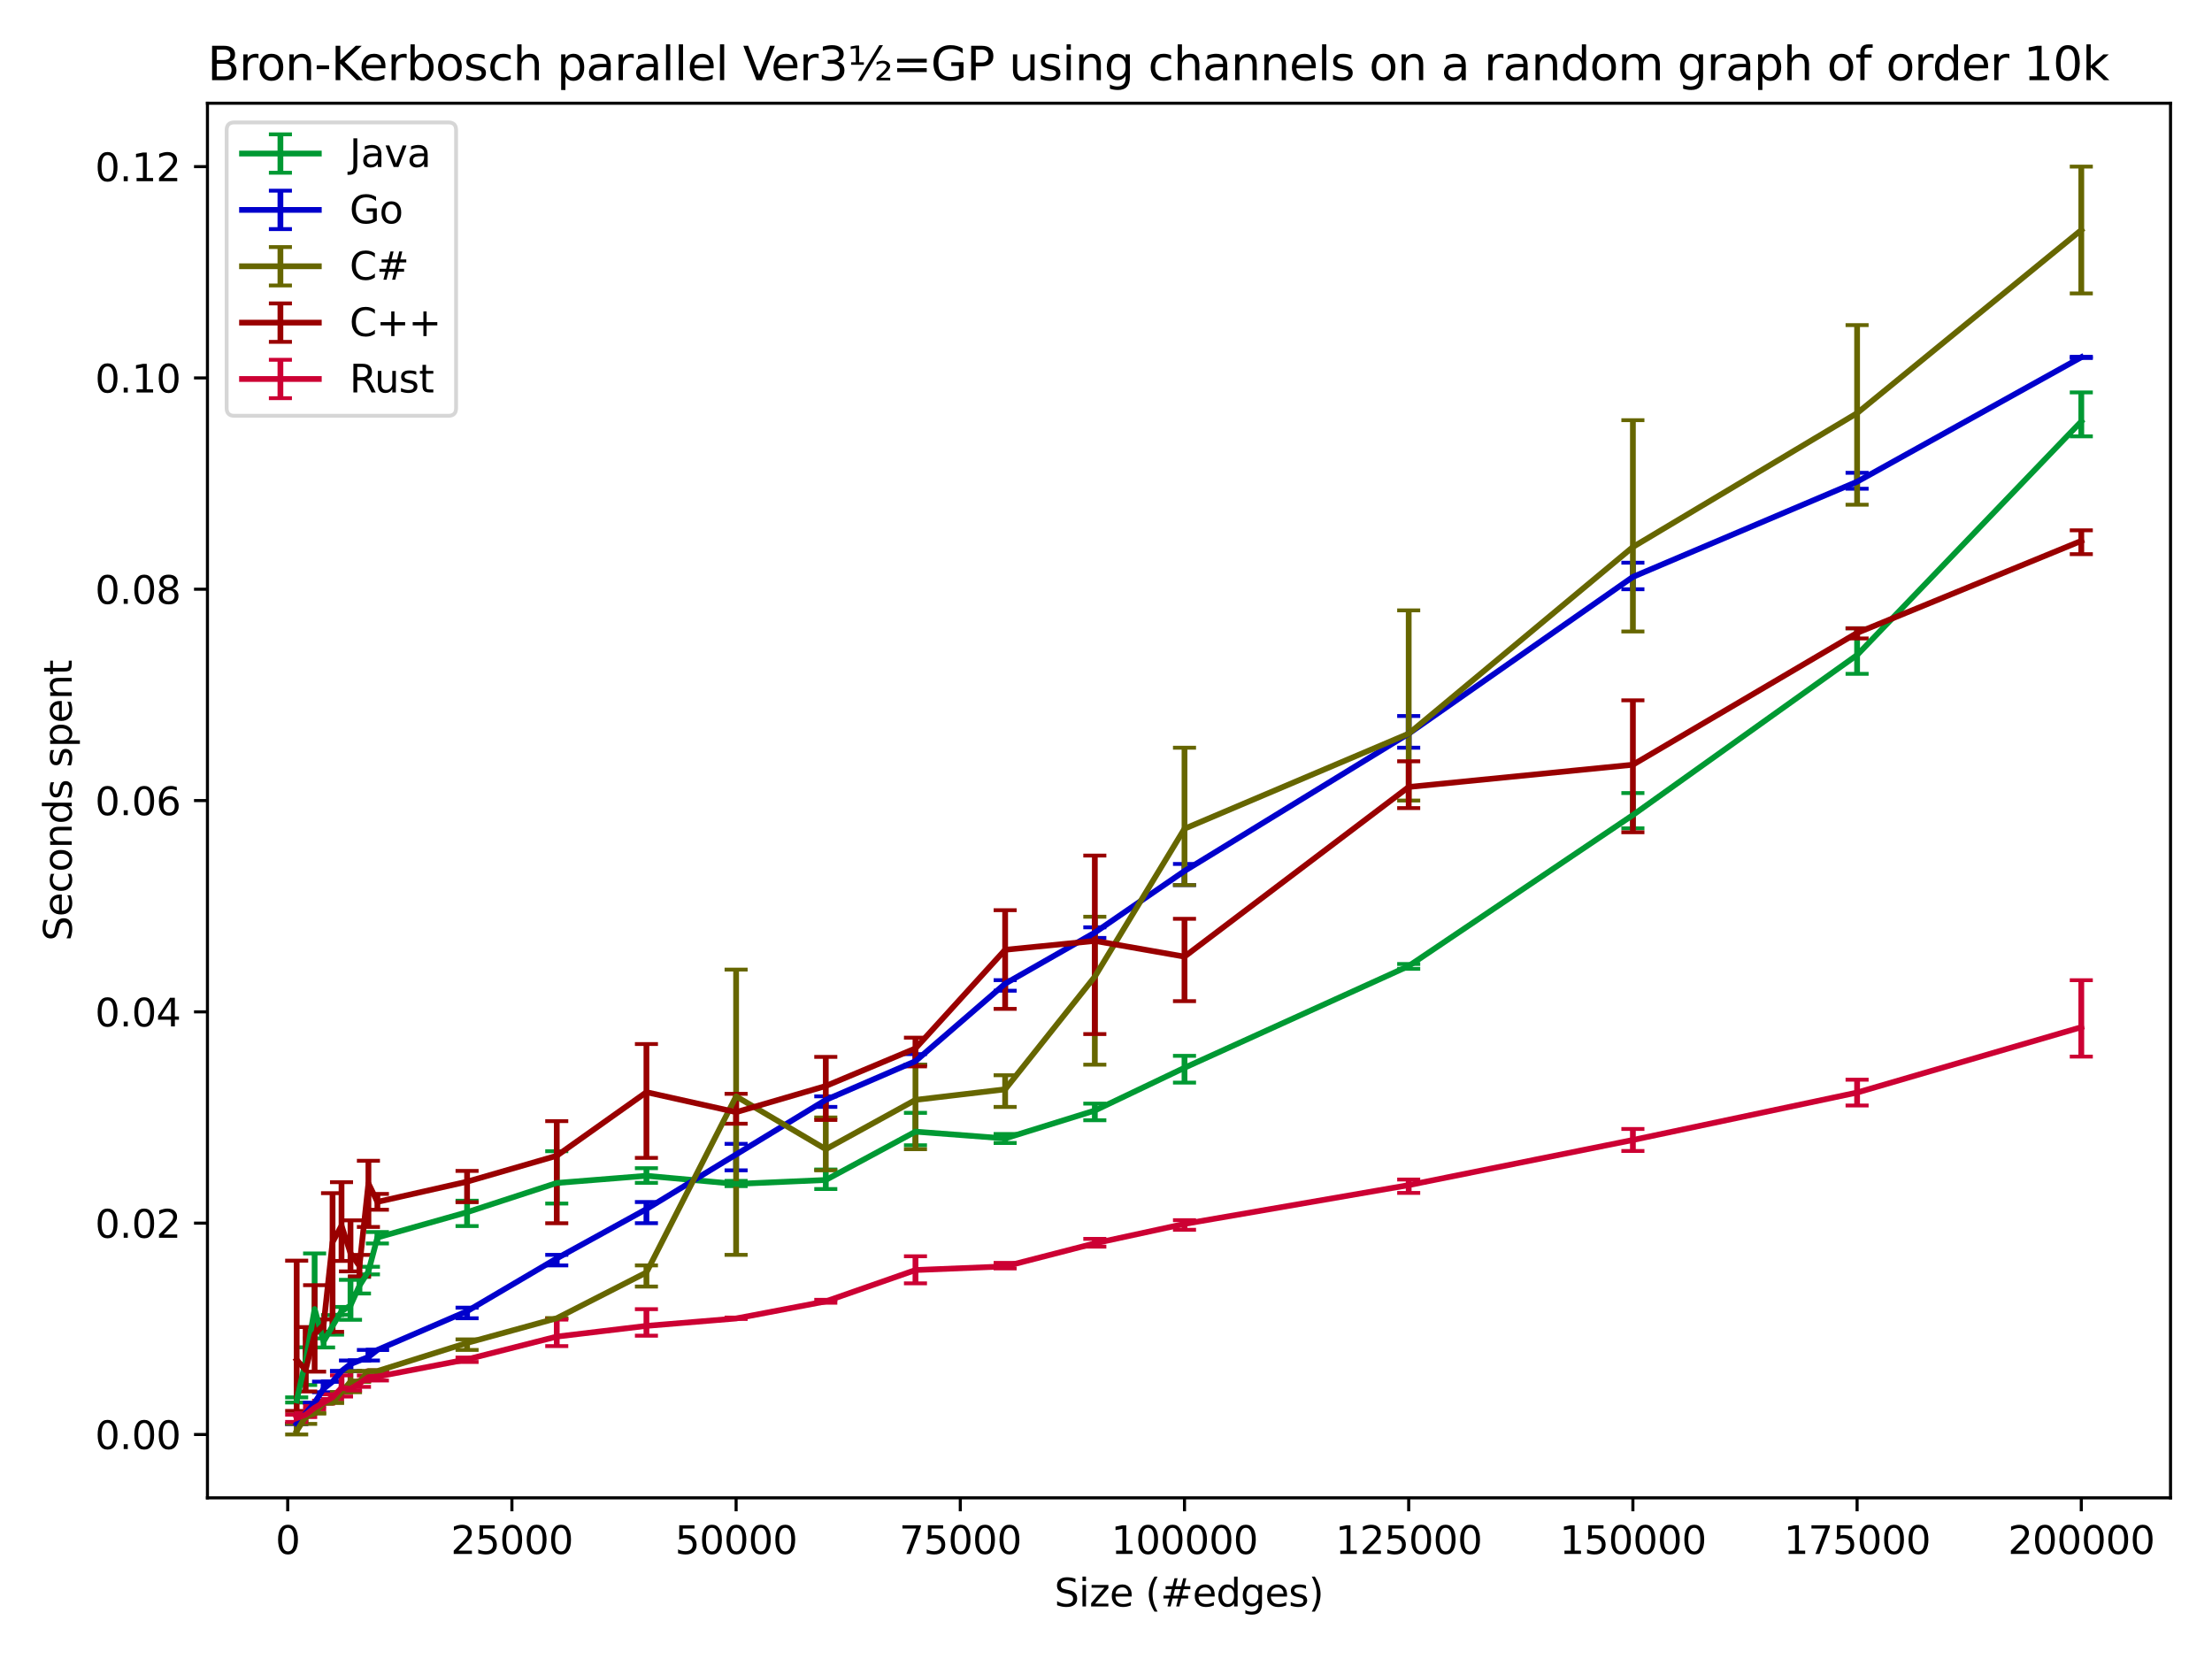 <?xml version="1.0" encoding="utf-8" standalone="no"?>
<!DOCTYPE svg PUBLIC "-//W3C//DTD SVG 1.1//EN"
  "http://www.w3.org/Graphics/SVG/1.1/DTD/svg11.dtd">
<svg xmlns:xlink="http://www.w3.org/1999/xlink" width="576pt" height="432pt" viewBox="0 0 576 432" xmlns="http://www.w3.org/2000/svg" version="1.1">
 <defs>
  <style type="text/css">*{stroke-linejoin: round; stroke-linecap: butt}</style>
 </defs>
 <g id="figure_1">
  <g id="patch_1">
   <path d="M 0 432 
L 576 432 
L 576 0 
L 0 0 
z
" style="fill: #ffffff"/>
  </g>
  <g id="axes_1">
   <g id="patch_2">
    <path d="M 54.02 390.04 
L 565.2 390.04 
L 565.2 26.88 
L 54.02 26.88 
z
" style="fill: #ffffff"/>
   </g>
   <g id="matplotlib.axis_1">
    <g id="xtick_1">
     <g id="line2d_1">
      <defs>
       <path id="mc74f61fcfc" d="M 0 0 
L 0 3.5 
" style="stroke: #000000; stroke-width: 0.8"/>
      </defs>
      <g>
       <use xlink:href="#mc74f61fcfc" x="74.92" y="390.04" style="stroke: #000000; stroke-width: 0.8"/>
      </g>
     </g>
     <g id="text_1">
      <!-- 0 -->
      <g transform="translate(71.739 404.638)scale(0.1 -0.1)">
       <defs>
        <path id="DejaVuSans-30" d="M 2034 4250 
Q 1547 4250 1301 3770 
Q 1056 3291 1056 2328 
Q 1056 1369 1301 889 
Q 1547 409 2034 409 
Q 2525 409 2770 889 
Q 3016 1369 3016 2328 
Q 3016 3291 2770 3770 
Q 2525 4250 2034 4250 
z
M 2034 4750 
Q 2819 4750 3233 4129 
Q 3647 3509 3647 2328 
Q 3647 1150 3233 529 
Q 2819 -91 2034 -91 
Q 1250 -91 836 529 
Q 422 1150 422 2328 
Q 422 3509 836 4129 
Q 1250 4750 2034 4750 
z
" transform="scale(0.016)"/>
       </defs>
       <use xlink:href="#DejaVuSans-30"/>
      </g>
     </g>
    </g>
    <g id="xtick_2">
     <g id="line2d_2">
      <g>
       <use xlink:href="#mc74f61fcfc" x="133.301" y="390.04" style="stroke: #000000; stroke-width: 0.8"/>
      </g>
     </g>
     <g id="text_2">
      <!-- 25000 -->
      <g transform="translate(117.395 404.638)scale(0.1 -0.1)">
       <defs>
        <path id="DejaVuSans-32" d="M 1228 531 
L 3431 531 
L 3431 0 
L 469 0 
L 469 531 
Q 828 903 1448 1529 
Q 2069 2156 2228 2338 
Q 2531 2678 2651 2914 
Q 2772 3150 2772 3378 
Q 2772 3750 2511 3984 
Q 2250 4219 1831 4219 
Q 1534 4219 1204 4116 
Q 875 4013 500 3803 
L 500 4441 
Q 881 4594 1212 4672 
Q 1544 4750 1819 4750 
Q 2544 4750 2975 4387 
Q 3406 4025 3406 3419 
Q 3406 3131 3298 2873 
Q 3191 2616 2906 2266 
Q 2828 2175 2409 1742 
Q 1991 1309 1228 531 
z
" transform="scale(0.016)"/>
        <path id="DejaVuSans-35" d="M 691 4666 
L 3169 4666 
L 3169 4134 
L 1269 4134 
L 1269 2991 
Q 1406 3038 1543 3061 
Q 1681 3084 1819 3084 
Q 2600 3084 3056 2656 
Q 3513 2228 3513 1497 
Q 3513 744 3044 326 
Q 2575 -91 1722 -91 
Q 1428 -91 1123 -41 
Q 819 9 494 109 
L 494 744 
Q 775 591 1075 516 
Q 1375 441 1709 441 
Q 2250 441 2565 725 
Q 2881 1009 2881 1497 
Q 2881 1984 2565 2268 
Q 2250 2553 1709 2553 
Q 1456 2553 1204 2497 
Q 953 2441 691 2322 
L 691 4666 
z
" transform="scale(0.016)"/>
       </defs>
       <use xlink:href="#DejaVuSans-32"/>
       <use xlink:href="#DejaVuSans-35" x="63.623"/>
       <use xlink:href="#DejaVuSans-30" x="127.246"/>
       <use xlink:href="#DejaVuSans-30" x="190.869"/>
       <use xlink:href="#DejaVuSans-30" x="254.492"/>
      </g>
     </g>
    </g>
    <g id="xtick_3">
     <g id="line2d_3">
      <g>
       <use xlink:href="#mc74f61fcfc" x="191.681" y="390.04" style="stroke: #000000; stroke-width: 0.8"/>
      </g>
     </g>
     <g id="text_3">
      <!-- 50000 -->
      <g transform="translate(175.775 404.638)scale(0.1 -0.1)">
       <use xlink:href="#DejaVuSans-35"/>
       <use xlink:href="#DejaVuSans-30" x="63.623"/>
       <use xlink:href="#DejaVuSans-30" x="127.246"/>
       <use xlink:href="#DejaVuSans-30" x="190.869"/>
       <use xlink:href="#DejaVuSans-30" x="254.492"/>
      </g>
     </g>
    </g>
    <g id="xtick_4">
     <g id="line2d_4">
      <g>
       <use xlink:href="#mc74f61fcfc" x="250.062" y="390.04" style="stroke: #000000; stroke-width: 0.8"/>
      </g>
     </g>
     <g id="text_4">
      <!-- 75000 -->
      <g transform="translate(234.156 404.638)scale(0.1 -0.1)">
       <defs>
        <path id="DejaVuSans-37" d="M 525 4666 
L 3525 4666 
L 3525 4397 
L 1831 0 
L 1172 0 
L 2766 4134 
L 525 4134 
L 525 4666 
z
" transform="scale(0.016)"/>
       </defs>
       <use xlink:href="#DejaVuSans-37"/>
       <use xlink:href="#DejaVuSans-35" x="63.623"/>
       <use xlink:href="#DejaVuSans-30" x="127.246"/>
       <use xlink:href="#DejaVuSans-30" x="190.869"/>
       <use xlink:href="#DejaVuSans-30" x="254.492"/>
      </g>
     </g>
    </g>
    <g id="xtick_5">
     <g id="line2d_5">
      <g>
       <use xlink:href="#mc74f61fcfc" x="308.442" y="390.04" style="stroke: #000000; stroke-width: 0.8"/>
      </g>
     </g>
     <g id="text_5">
      <!-- 100000 -->
      <g transform="translate(289.355 404.638)scale(0.1 -0.1)">
       <defs>
        <path id="DejaVuSans-31" d="M 794 531 
L 1825 531 
L 1825 4091 
L 703 3866 
L 703 4441 
L 1819 4666 
L 2450 4666 
L 2450 531 
L 3481 531 
L 3481 0 
L 794 0 
L 794 531 
z
" transform="scale(0.016)"/>
       </defs>
       <use xlink:href="#DejaVuSans-31"/>
       <use xlink:href="#DejaVuSans-30" x="63.623"/>
       <use xlink:href="#DejaVuSans-30" x="127.246"/>
       <use xlink:href="#DejaVuSans-30" x="190.869"/>
       <use xlink:href="#DejaVuSans-30" x="254.492"/>
       <use xlink:href="#DejaVuSans-30" x="318.115"/>
      </g>
     </g>
    </g>
    <g id="xtick_6">
     <g id="line2d_6">
      <g>
       <use xlink:href="#mc74f61fcfc" x="366.823" y="390.04" style="stroke: #000000; stroke-width: 0.8"/>
      </g>
     </g>
     <g id="text_6">
      <!-- 125000 -->
      <g transform="translate(347.735 404.638)scale(0.1 -0.1)">
       <use xlink:href="#DejaVuSans-31"/>
       <use xlink:href="#DejaVuSans-32" x="63.623"/>
       <use xlink:href="#DejaVuSans-35" x="127.246"/>
       <use xlink:href="#DejaVuSans-30" x="190.869"/>
       <use xlink:href="#DejaVuSans-30" x="254.492"/>
       <use xlink:href="#DejaVuSans-30" x="318.115"/>
      </g>
     </g>
    </g>
    <g id="xtick_7">
     <g id="line2d_7">
      <g>
       <use xlink:href="#mc74f61fcfc" x="425.203" y="390.04" style="stroke: #000000; stroke-width: 0.8"/>
      </g>
     </g>
     <g id="text_7">
      <!-- 150000 -->
      <g transform="translate(406.116 404.638)scale(0.1 -0.1)">
       <use xlink:href="#DejaVuSans-31"/>
       <use xlink:href="#DejaVuSans-35" x="63.623"/>
       <use xlink:href="#DejaVuSans-30" x="127.246"/>
       <use xlink:href="#DejaVuSans-30" x="190.869"/>
       <use xlink:href="#DejaVuSans-30" x="254.492"/>
       <use xlink:href="#DejaVuSans-30" x="318.115"/>
      </g>
     </g>
    </g>
    <g id="xtick_8">
     <g id="line2d_8">
      <g>
       <use xlink:href="#mc74f61fcfc" x="483.584" y="390.04" style="stroke: #000000; stroke-width: 0.8"/>
      </g>
     </g>
     <g id="text_8">
      <!-- 175000 -->
      <g transform="translate(464.497 404.638)scale(0.1 -0.1)">
       <use xlink:href="#DejaVuSans-31"/>
       <use xlink:href="#DejaVuSans-37" x="63.623"/>
       <use xlink:href="#DejaVuSans-35" x="127.246"/>
       <use xlink:href="#DejaVuSans-30" x="190.869"/>
       <use xlink:href="#DejaVuSans-30" x="254.492"/>
       <use xlink:href="#DejaVuSans-30" x="318.115"/>
      </g>
     </g>
    </g>
    <g id="xtick_9">
     <g id="line2d_9">
      <g>
       <use xlink:href="#mc74f61fcfc" x="541.965" y="390.04" style="stroke: #000000; stroke-width: 0.8"/>
      </g>
     </g>
     <g id="text_9">
      <!-- 200000 -->
      <g transform="translate(522.877 404.638)scale(0.1 -0.1)">
       <use xlink:href="#DejaVuSans-32"/>
       <use xlink:href="#DejaVuSans-30" x="63.623"/>
       <use xlink:href="#DejaVuSans-30" x="127.246"/>
       <use xlink:href="#DejaVuSans-30" x="190.869"/>
       <use xlink:href="#DejaVuSans-30" x="254.492"/>
       <use xlink:href="#DejaVuSans-30" x="318.115"/>
      </g>
     </g>
    </g>
    <g id="text_10">
     <!-- Size (#edges) -->
     <g transform="translate(274.559 418.317)scale(0.1 -0.1)">
      <defs>
       <path id="DejaVuSans-53" d="M 3425 4513 
L 3425 3897 
Q 3066 4069 2747 4153 
Q 2428 4238 2131 4238 
Q 1616 4238 1336 4038 
Q 1056 3838 1056 3469 
Q 1056 3159 1242 3001 
Q 1428 2844 1947 2747 
L 2328 2669 
Q 3034 2534 3370 2195 
Q 3706 1856 3706 1288 
Q 3706 609 3251 259 
Q 2797 -91 1919 -91 
Q 1588 -91 1214 -16 
Q 841 59 441 206 
L 441 856 
Q 825 641 1194 531 
Q 1563 422 1919 422 
Q 2459 422 2753 634 
Q 3047 847 3047 1241 
Q 3047 1584 2836 1778 
Q 2625 1972 2144 2069 
L 1759 2144 
Q 1053 2284 737 2584 
Q 422 2884 422 3419 
Q 422 4038 858 4394 
Q 1294 4750 2059 4750 
Q 2388 4750 2728 4690 
Q 3069 4631 3425 4513 
z
" transform="scale(0.016)"/>
       <path id="DejaVuSans-69" d="M 603 3500 
L 1178 3500 
L 1178 0 
L 603 0 
L 603 3500 
z
M 603 4863 
L 1178 4863 
L 1178 4134 
L 603 4134 
L 603 4863 
z
" transform="scale(0.016)"/>
       <path id="DejaVuSans-7a" d="M 353 3500 
L 3084 3500 
L 3084 2975 
L 922 459 
L 3084 459 
L 3084 0 
L 275 0 
L 275 525 
L 2438 3041 
L 353 3041 
L 353 3500 
z
" transform="scale(0.016)"/>
       <path id="DejaVuSans-65" d="M 3597 1894 
L 3597 1613 
L 953 1613 
Q 991 1019 1311 708 
Q 1631 397 2203 397 
Q 2534 397 2845 478 
Q 3156 559 3463 722 
L 3463 178 
Q 3153 47 2828 -22 
Q 2503 -91 2169 -91 
Q 1331 -91 842 396 
Q 353 884 353 1716 
Q 353 2575 817 3079 
Q 1281 3584 2069 3584 
Q 2775 3584 3186 3129 
Q 3597 2675 3597 1894 
z
M 3022 2063 
Q 3016 2534 2758 2815 
Q 2500 3097 2075 3097 
Q 1594 3097 1305 2825 
Q 1016 2553 972 2059 
L 3022 2063 
z
" transform="scale(0.016)"/>
       <path id="DejaVuSans-20" transform="scale(0.016)"/>
       <path id="DejaVuSans-28" d="M 1984 4856 
Q 1566 4138 1362 3434 
Q 1159 2731 1159 2009 
Q 1159 1288 1364 580 
Q 1569 -128 1984 -844 
L 1484 -844 
Q 1016 -109 783 600 
Q 550 1309 550 2009 
Q 550 2706 781 3412 
Q 1013 4119 1484 4856 
L 1984 4856 
z
" transform="scale(0.016)"/>
       <path id="DejaVuSans-23" d="M 3272 2816 
L 2363 2816 
L 2100 1772 
L 3016 1772 
L 3272 2816 
z
M 2803 4594 
L 2478 3297 
L 3391 3297 
L 3719 4594 
L 4219 4594 
L 3897 3297 
L 4872 3297 
L 4872 2816 
L 3775 2816 
L 3519 1772 
L 4513 1772 
L 4513 1294 
L 3397 1294 
L 3072 0 
L 2572 0 
L 2894 1294 
L 1978 1294 
L 1656 0 
L 1153 0 
L 1478 1294 
L 494 1294 
L 494 1772 
L 1594 1772 
L 1856 2816 
L 850 2816 
L 850 3297 
L 1978 3297 
L 2297 4594 
L 2803 4594 
z
" transform="scale(0.016)"/>
       <path id="DejaVuSans-64" d="M 2906 2969 
L 2906 4863 
L 3481 4863 
L 3481 0 
L 2906 0 
L 2906 525 
Q 2725 213 2448 61 
Q 2172 -91 1784 -91 
Q 1150 -91 751 415 
Q 353 922 353 1747 
Q 353 2572 751 3078 
Q 1150 3584 1784 3584 
Q 2172 3584 2448 3432 
Q 2725 3281 2906 2969 
z
M 947 1747 
Q 947 1113 1208 752 
Q 1469 391 1925 391 
Q 2381 391 2643 752 
Q 2906 1113 2906 1747 
Q 2906 2381 2643 2742 
Q 2381 3103 1925 3103 
Q 1469 3103 1208 2742 
Q 947 2381 947 1747 
z
" transform="scale(0.016)"/>
       <path id="DejaVuSans-67" d="M 2906 1791 
Q 2906 2416 2648 2759 
Q 2391 3103 1925 3103 
Q 1463 3103 1205 2759 
Q 947 2416 947 1791 
Q 947 1169 1205 825 
Q 1463 481 1925 481 
Q 2391 481 2648 825 
Q 2906 1169 2906 1791 
z
M 3481 434 
Q 3481 -459 3084 -895 
Q 2688 -1331 1869 -1331 
Q 1566 -1331 1297 -1286 
Q 1028 -1241 775 -1147 
L 775 -588 
Q 1028 -725 1275 -790 
Q 1522 -856 1778 -856 
Q 2344 -856 2625 -561 
Q 2906 -266 2906 331 
L 2906 616 
Q 2728 306 2450 153 
Q 2172 0 1784 0 
Q 1141 0 747 490 
Q 353 981 353 1791 
Q 353 2603 747 3093 
Q 1141 3584 1784 3584 
Q 2172 3584 2450 3431 
Q 2728 3278 2906 2969 
L 2906 3500 
L 3481 3500 
L 3481 434 
z
" transform="scale(0.016)"/>
       <path id="DejaVuSans-73" d="M 2834 3397 
L 2834 2853 
Q 2591 2978 2328 3040 
Q 2066 3103 1784 3103 
Q 1356 3103 1142 2972 
Q 928 2841 928 2578 
Q 928 2378 1081 2264 
Q 1234 2150 1697 2047 
L 1894 2003 
Q 2506 1872 2764 1633 
Q 3022 1394 3022 966 
Q 3022 478 2636 193 
Q 2250 -91 1575 -91 
Q 1294 -91 989 -36 
Q 684 19 347 128 
L 347 722 
Q 666 556 975 473 
Q 1284 391 1588 391 
Q 1994 391 2212 530 
Q 2431 669 2431 922 
Q 2431 1156 2273 1281 
Q 2116 1406 1581 1522 
L 1381 1569 
Q 847 1681 609 1914 
Q 372 2147 372 2553 
Q 372 3047 722 3315 
Q 1072 3584 1716 3584 
Q 2034 3584 2315 3537 
Q 2597 3491 2834 3397 
z
" transform="scale(0.016)"/>
       <path id="DejaVuSans-29" d="M 513 4856 
L 1013 4856 
Q 1481 4119 1714 3412 
Q 1947 2706 1947 2009 
Q 1947 1309 1714 600 
Q 1481 -109 1013 -844 
L 513 -844 
Q 928 -128 1133 580 
Q 1338 1288 1338 2009 
Q 1338 2731 1133 3434 
Q 928 4138 513 4856 
z
" transform="scale(0.016)"/>
      </defs>
      <use xlink:href="#DejaVuSans-53"/>
      <use xlink:href="#DejaVuSans-69" x="63.477"/>
      <use xlink:href="#DejaVuSans-7a" x="91.26"/>
      <use xlink:href="#DejaVuSans-65" x="143.75"/>
      <use xlink:href="#DejaVuSans-20" x="205.273"/>
      <use xlink:href="#DejaVuSans-28" x="237.061"/>
      <use xlink:href="#DejaVuSans-23" x="276.074"/>
      <use xlink:href="#DejaVuSans-65" x="359.863"/>
      <use xlink:href="#DejaVuSans-64" x="421.387"/>
      <use xlink:href="#DejaVuSans-67" x="484.863"/>
      <use xlink:href="#DejaVuSans-65" x="548.34"/>
      <use xlink:href="#DejaVuSans-73" x="609.863"/>
      <use xlink:href="#DejaVuSans-29" x="661.963"/>
     </g>
    </g>
   </g>
   <g id="matplotlib.axis_2">
    <g id="ytick_1">
     <g id="line2d_10">
      <defs>
       <path id="m7eb1c47a8f" d="M 0 0 
L -3.5 0 
" style="stroke: #000000; stroke-width: 0.8"/>
      </defs>
      <g>
       <use xlink:href="#m7eb1c47a8f" x="54.02" y="373.533" style="stroke: #000000; stroke-width: 0.8"/>
      </g>
     </g>
     <g id="text_11">
      <!-- 0.00 -->
      <g transform="translate(24.754 377.332)scale(0.1 -0.1)">
       <defs>
        <path id="DejaVuSans-2e" d="M 684 794 
L 1344 794 
L 1344 0 
L 684 0 
L 684 794 
z
" transform="scale(0.016)"/>
       </defs>
       <use xlink:href="#DejaVuSans-30"/>
       <use xlink:href="#DejaVuSans-2e" x="63.623"/>
       <use xlink:href="#DejaVuSans-30" x="95.41"/>
       <use xlink:href="#DejaVuSans-30" x="159.033"/>
      </g>
     </g>
    </g>
    <g id="ytick_2">
     <g id="line2d_11">
      <g>
       <use xlink:href="#m7eb1c47a8f" x="54.02" y="318.508" style="stroke: #000000; stroke-width: 0.8"/>
      </g>
     </g>
     <g id="text_12">
      <!-- 0.02 -->
      <g transform="translate(24.754 322.308)scale(0.1 -0.1)">
       <use xlink:href="#DejaVuSans-30"/>
       <use xlink:href="#DejaVuSans-2e" x="63.623"/>
       <use xlink:href="#DejaVuSans-30" x="95.41"/>
       <use xlink:href="#DejaVuSans-32" x="159.033"/>
      </g>
     </g>
    </g>
    <g id="ytick_3">
     <g id="line2d_12">
      <g>
       <use xlink:href="#m7eb1c47a8f" x="54.02" y="263.484" style="stroke: #000000; stroke-width: 0.8"/>
      </g>
     </g>
     <g id="text_13">
      <!-- 0.04 -->
      <g transform="translate(24.754 267.283)scale(0.1 -0.1)">
       <defs>
        <path id="DejaVuSans-34" d="M 2419 4116 
L 825 1625 
L 2419 1625 
L 2419 4116 
z
M 2253 4666 
L 3047 4666 
L 3047 1625 
L 3713 1625 
L 3713 1100 
L 3047 1100 
L 3047 0 
L 2419 0 
L 2419 1100 
L 313 1100 
L 313 1709 
L 2253 4666 
z
" transform="scale(0.016)"/>
       </defs>
       <use xlink:href="#DejaVuSans-30"/>
       <use xlink:href="#DejaVuSans-2e" x="63.623"/>
       <use xlink:href="#DejaVuSans-30" x="95.41"/>
       <use xlink:href="#DejaVuSans-34" x="159.033"/>
      </g>
     </g>
    </g>
    <g id="ytick_4">
     <g id="line2d_13">
      <g>
       <use xlink:href="#m7eb1c47a8f" x="54.02" y="208.46" style="stroke: #000000; stroke-width: 0.8"/>
      </g>
     </g>
     <g id="text_14">
      <!-- 0.06 -->
      <g transform="translate(24.754 212.259)scale(0.1 -0.1)">
       <defs>
        <path id="DejaVuSans-36" d="M 2113 2584 
Q 1688 2584 1439 2293 
Q 1191 2003 1191 1497 
Q 1191 994 1439 701 
Q 1688 409 2113 409 
Q 2538 409 2786 701 
Q 3034 994 3034 1497 
Q 3034 2003 2786 2293 
Q 2538 2584 2113 2584 
z
M 3366 4563 
L 3366 3988 
Q 3128 4100 2886 4159 
Q 2644 4219 2406 4219 
Q 1781 4219 1451 3797 
Q 1122 3375 1075 2522 
Q 1259 2794 1537 2939 
Q 1816 3084 2150 3084 
Q 2853 3084 3261 2657 
Q 3669 2231 3669 1497 
Q 3669 778 3244 343 
Q 2819 -91 2113 -91 
Q 1303 -91 875 529 
Q 447 1150 447 2328 
Q 447 3434 972 4092 
Q 1497 4750 2381 4750 
Q 2619 4750 2861 4703 
Q 3103 4656 3366 4563 
z
" transform="scale(0.016)"/>
       </defs>
       <use xlink:href="#DejaVuSans-30"/>
       <use xlink:href="#DejaVuSans-2e" x="63.623"/>
       <use xlink:href="#DejaVuSans-30" x="95.41"/>
       <use xlink:href="#DejaVuSans-36" x="159.033"/>
      </g>
     </g>
    </g>
    <g id="ytick_5">
     <g id="line2d_14">
      <g>
       <use xlink:href="#m7eb1c47a8f" x="54.02" y="153.436" style="stroke: #000000; stroke-width: 0.8"/>
      </g>
     </g>
     <g id="text_15">
      <!-- 0.08 -->
      <g transform="translate(24.754 157.235)scale(0.1 -0.1)">
       <defs>
        <path id="DejaVuSans-38" d="M 2034 2216 
Q 1584 2216 1326 1975 
Q 1069 1734 1069 1313 
Q 1069 891 1326 650 
Q 1584 409 2034 409 
Q 2484 409 2743 651 
Q 3003 894 3003 1313 
Q 3003 1734 2745 1975 
Q 2488 2216 2034 2216 
z
M 1403 2484 
Q 997 2584 770 2862 
Q 544 3141 544 3541 
Q 544 4100 942 4425 
Q 1341 4750 2034 4750 
Q 2731 4750 3128 4425 
Q 3525 4100 3525 3541 
Q 3525 3141 3298 2862 
Q 3072 2584 2669 2484 
Q 3125 2378 3379 2068 
Q 3634 1759 3634 1313 
Q 3634 634 3220 271 
Q 2806 -91 2034 -91 
Q 1263 -91 848 271 
Q 434 634 434 1313 
Q 434 1759 690 2068 
Q 947 2378 1403 2484 
z
M 1172 3481 
Q 1172 3119 1398 2916 
Q 1625 2713 2034 2713 
Q 2441 2713 2670 2916 
Q 2900 3119 2900 3481 
Q 2900 3844 2670 4047 
Q 2441 4250 2034 4250 
Q 1625 4250 1398 4047 
Q 1172 3844 1172 3481 
z
" transform="scale(0.016)"/>
       </defs>
       <use xlink:href="#DejaVuSans-30"/>
       <use xlink:href="#DejaVuSans-2e" x="63.623"/>
       <use xlink:href="#DejaVuSans-30" x="95.41"/>
       <use xlink:href="#DejaVuSans-38" x="159.033"/>
      </g>
     </g>
    </g>
    <g id="ytick_6">
     <g id="line2d_15">
      <g>
       <use xlink:href="#m7eb1c47a8f" x="54.02" y="98.412" style="stroke: #000000; stroke-width: 0.8"/>
      </g>
     </g>
     <g id="text_16">
      <!-- 0.10 -->
      <g transform="translate(24.754 102.211)scale(0.1 -0.1)">
       <use xlink:href="#DejaVuSans-30"/>
       <use xlink:href="#DejaVuSans-2e" x="63.623"/>
       <use xlink:href="#DejaVuSans-31" x="95.41"/>
       <use xlink:href="#DejaVuSans-30" x="159.033"/>
      </g>
     </g>
    </g>
    <g id="ytick_7">
     <g id="line2d_16">
      <g>
       <use xlink:href="#m7eb1c47a8f" x="54.02" y="43.387" style="stroke: #000000; stroke-width: 0.8"/>
      </g>
     </g>
     <g id="text_17">
      <!-- 0.12 -->
      <g transform="translate(24.754 47.186)scale(0.1 -0.1)">
       <use xlink:href="#DejaVuSans-30"/>
       <use xlink:href="#DejaVuSans-2e" x="63.623"/>
       <use xlink:href="#DejaVuSans-31" x="95.41"/>
       <use xlink:href="#DejaVuSans-32" x="159.033"/>
      </g>
     </g>
    </g>
    <g id="text_18">
     <!-- Seconds spent -->
     <g transform="translate(18.675 245.04)rotate(-90)scale(0.1 -0.1)">
      <defs>
       <path id="DejaVuSans-63" d="M 3122 3366 
L 3122 2828 
Q 2878 2963 2633 3030 
Q 2388 3097 2138 3097 
Q 1578 3097 1268 2742 
Q 959 2388 959 1747 
Q 959 1106 1268 751 
Q 1578 397 2138 397 
Q 2388 397 2633 464 
Q 2878 531 3122 666 
L 3122 134 
Q 2881 22 2623 -34 
Q 2366 -91 2075 -91 
Q 1284 -91 818 406 
Q 353 903 353 1747 
Q 353 2603 823 3093 
Q 1294 3584 2113 3584 
Q 2378 3584 2631 3529 
Q 2884 3475 3122 3366 
z
" transform="scale(0.016)"/>
       <path id="DejaVuSans-6f" d="M 1959 3097 
Q 1497 3097 1228 2736 
Q 959 2375 959 1747 
Q 959 1119 1226 758 
Q 1494 397 1959 397 
Q 2419 397 2687 759 
Q 2956 1122 2956 1747 
Q 2956 2369 2687 2733 
Q 2419 3097 1959 3097 
z
M 1959 3584 
Q 2709 3584 3137 3096 
Q 3566 2609 3566 1747 
Q 3566 888 3137 398 
Q 2709 -91 1959 -91 
Q 1206 -91 779 398 
Q 353 888 353 1747 
Q 353 2609 779 3096 
Q 1206 3584 1959 3584 
z
" transform="scale(0.016)"/>
       <path id="DejaVuSans-6e" d="M 3513 2113 
L 3513 0 
L 2938 0 
L 2938 2094 
Q 2938 2591 2744 2837 
Q 2550 3084 2163 3084 
Q 1697 3084 1428 2787 
Q 1159 2491 1159 1978 
L 1159 0 
L 581 0 
L 581 3500 
L 1159 3500 
L 1159 2956 
Q 1366 3272 1645 3428 
Q 1925 3584 2291 3584 
Q 2894 3584 3203 3211 
Q 3513 2838 3513 2113 
z
" transform="scale(0.016)"/>
       <path id="DejaVuSans-70" d="M 1159 525 
L 1159 -1331 
L 581 -1331 
L 581 3500 
L 1159 3500 
L 1159 2969 
Q 1341 3281 1617 3432 
Q 1894 3584 2278 3584 
Q 2916 3584 3314 3078 
Q 3713 2572 3713 1747 
Q 3713 922 3314 415 
Q 2916 -91 2278 -91 
Q 1894 -91 1617 61 
Q 1341 213 1159 525 
z
M 3116 1747 
Q 3116 2381 2855 2742 
Q 2594 3103 2138 3103 
Q 1681 3103 1420 2742 
Q 1159 2381 1159 1747 
Q 1159 1113 1420 752 
Q 1681 391 2138 391 
Q 2594 391 2855 752 
Q 3116 1113 3116 1747 
z
" transform="scale(0.016)"/>
       <path id="DejaVuSans-74" d="M 1172 4494 
L 1172 3500 
L 2356 3500 
L 2356 3053 
L 1172 3053 
L 1172 1153 
Q 1172 725 1289 603 
Q 1406 481 1766 481 
L 2356 481 
L 2356 0 
L 1766 0 
Q 1100 0 847 248 
Q 594 497 594 1153 
L 594 3053 
L 172 3053 
L 172 3500 
L 594 3500 
L 594 4494 
L 1172 4494 
z
" transform="scale(0.016)"/>
      </defs>
      <use xlink:href="#DejaVuSans-53"/>
      <use xlink:href="#DejaVuSans-65" x="63.477"/>
      <use xlink:href="#DejaVuSans-63" x="125"/>
      <use xlink:href="#DejaVuSans-6f" x="179.98"/>
      <use xlink:href="#DejaVuSans-6e" x="241.162"/>
      <use xlink:href="#DejaVuSans-64" x="304.541"/>
      <use xlink:href="#DejaVuSans-73" x="368.018"/>
      <use xlink:href="#DejaVuSans-20" x="420.117"/>
      <use xlink:href="#DejaVuSans-73" x="451.904"/>
      <use xlink:href="#DejaVuSans-70" x="504.004"/>
      <use xlink:href="#DejaVuSans-65" x="567.48"/>
      <use xlink:href="#DejaVuSans-6e" x="629.004"/>
      <use xlink:href="#DejaVuSans-74" x="692.383"/>
     </g>
    </g>
   </g>
   <g id="LineCollection_1">
    <path d="M 77.255 365.202 
L 77.255 363.879 
" clip-path="url(#pa6ebc073c4)" style="fill: none; stroke: #009933; stroke-width: 1.5"/>
    <path d="M 79.591 360.643 
L 79.591 350.827 
" clip-path="url(#pa6ebc073c4)" style="fill: none; stroke: #009933; stroke-width: 1.5"/>
    <path d="M 81.926 348.505 
L 81.926 326.391 
" clip-path="url(#pa6ebc073c4)" style="fill: none; stroke: #009933; stroke-width: 1.5"/>
    <path d="M 84.261 350.871 
L 84.261 346.799 
" clip-path="url(#pa6ebc073c4)" style="fill: none; stroke: #009933; stroke-width: 1.5"/>
    <path d="M 86.596 347.542 
L 86.596 342.45 
" clip-path="url(#pa6ebc073c4)" style="fill: none; stroke: #009933; stroke-width: 1.5"/>
    <path d="M 88.932 342.37 
L 88.932 340.323 
" clip-path="url(#pa6ebc073c4)" style="fill: none; stroke: #009933; stroke-width: 1.5"/>
    <path d="M 91.267 343.666 
L 91.267 333.266 
" clip-path="url(#pa6ebc073c4)" style="fill: none; stroke: #009933; stroke-width: 1.5"/>
    <path d="M 93.602 336.823 
L 93.602 332.523 
" clip-path="url(#pa6ebc073c4)" style="fill: none; stroke: #009933; stroke-width: 1.5"/>
    <path d="M 95.937 331.841 
L 95.937 329.868 
" clip-path="url(#pa6ebc073c4)" style="fill: none; stroke: #009933; stroke-width: 1.5"/>
    <path d="M 98.272 323.802 
L 98.272 320.811 
" clip-path="url(#pa6ebc073c4)" style="fill: none; stroke: #009933; stroke-width: 1.5"/>
    <path d="M 121.625 319.262 
L 121.625 312.668 
" clip-path="url(#pa6ebc073c4)" style="fill: none; stroke: #009933; stroke-width: 1.5"/>
    <path d="M 144.977 313.394 
L 144.977 299.77 
" clip-path="url(#pa6ebc073c4)" style="fill: none; stroke: #009933; stroke-width: 1.5"/>
    <path d="M 168.329 308.002 
L 168.329 304.199 
" clip-path="url(#pa6ebc073c4)" style="fill: none; stroke: #009933; stroke-width: 1.5"/>
    <path d="M 191.681 308.865 
L 191.681 307.501 
" clip-path="url(#pa6ebc073c4)" style="fill: none; stroke: #009933; stroke-width: 1.5"/>
    <path d="M 215.034 309.622 
L 215.034 304.543 
" clip-path="url(#pa6ebc073c4)" style="fill: none; stroke: #009933; stroke-width: 1.5"/>
    <path d="M 238.386 298.216 
L 238.386 289.783 
" clip-path="url(#pa6ebc073c4)" style="fill: none; stroke: #009933; stroke-width: 1.5"/>
    <path d="M 261.738 297.632 
L 261.738 295.283 
" clip-path="url(#pa6ebc073c4)" style="fill: none; stroke: #009933; stroke-width: 1.5"/>
    <path d="M 285.09 291.712 
L 285.09 287.379 
" clip-path="url(#pa6ebc073c4)" style="fill: none; stroke: #009933; stroke-width: 1.5"/>
    <path d="M 308.442 281.909 
L 308.442 274.938 
" clip-path="url(#pa6ebc073c4)" style="fill: none; stroke: #009933; stroke-width: 1.5"/>
    <path d="M 366.823 252.284 
L 366.823 251.018 
" clip-path="url(#pa6ebc073c4)" style="fill: none; stroke: #009933; stroke-width: 1.5"/>
    <path d="M 425.203 215.69 
L 425.203 206.512 
" clip-path="url(#pa6ebc073c4)" style="fill: none; stroke: #009933; stroke-width: 1.5"/>
    <path d="M 483.584 175.467 
L 483.584 163.588 
" clip-path="url(#pa6ebc073c4)" style="fill: none; stroke: #009933; stroke-width: 1.5"/>
    <path d="M 541.965 113.623 
L 541.965 102.186 
" clip-path="url(#pa6ebc073c4)" style="fill: none; stroke: #009933; stroke-width: 1.5"/>
   </g>
   <g id="line2d_17">
    <defs>
     <path id="m567d63a80a" d="M 3 0 
L -3 -0 
" style="stroke: #009933"/>
    </defs>
    <g clip-path="url(#pa6ebc073c4)">
     <use xlink:href="#m567d63a80a" x="77.255" y="365.202" style="fill: #009933; stroke: #009933"/>
     <use xlink:href="#m567d63a80a" x="79.591" y="360.643" style="fill: #009933; stroke: #009933"/>
     <use xlink:href="#m567d63a80a" x="81.926" y="348.505" style="fill: #009933; stroke: #009933"/>
     <use xlink:href="#m567d63a80a" x="84.261" y="350.871" style="fill: #009933; stroke: #009933"/>
     <use xlink:href="#m567d63a80a" x="86.596" y="347.542" style="fill: #009933; stroke: #009933"/>
     <use xlink:href="#m567d63a80a" x="88.932" y="342.37" style="fill: #009933; stroke: #009933"/>
     <use xlink:href="#m567d63a80a" x="91.267" y="343.666" style="fill: #009933; stroke: #009933"/>
     <use xlink:href="#m567d63a80a" x="93.602" y="336.823" style="fill: #009933; stroke: #009933"/>
     <use xlink:href="#m567d63a80a" x="95.937" y="331.841" style="fill: #009933; stroke: #009933"/>
     <use xlink:href="#m567d63a80a" x="98.272" y="323.802" style="fill: #009933; stroke: #009933"/>
     <use xlink:href="#m567d63a80a" x="121.625" y="319.262" style="fill: #009933; stroke: #009933"/>
     <use xlink:href="#m567d63a80a" x="144.977" y="313.394" style="fill: #009933; stroke: #009933"/>
     <use xlink:href="#m567d63a80a" x="168.329" y="308.002" style="fill: #009933; stroke: #009933"/>
     <use xlink:href="#m567d63a80a" x="191.681" y="308.865" style="fill: #009933; stroke: #009933"/>
     <use xlink:href="#m567d63a80a" x="215.034" y="309.622" style="fill: #009933; stroke: #009933"/>
     <use xlink:href="#m567d63a80a" x="238.386" y="298.216" style="fill: #009933; stroke: #009933"/>
     <use xlink:href="#m567d63a80a" x="261.738" y="297.632" style="fill: #009933; stroke: #009933"/>
     <use xlink:href="#m567d63a80a" x="285.09" y="291.712" style="fill: #009933; stroke: #009933"/>
     <use xlink:href="#m567d63a80a" x="308.442" y="281.909" style="fill: #009933; stroke: #009933"/>
     <use xlink:href="#m567d63a80a" x="366.823" y="252.284" style="fill: #009933; stroke: #009933"/>
     <use xlink:href="#m567d63a80a" x="425.203" y="215.69" style="fill: #009933; stroke: #009933"/>
     <use xlink:href="#m567d63a80a" x="483.584" y="175.467" style="fill: #009933; stroke: #009933"/>
     <use xlink:href="#m567d63a80a" x="541.965" y="113.623" style="fill: #009933; stroke: #009933"/>
    </g>
   </g>
   <g id="line2d_18">
    <g clip-path="url(#pa6ebc073c4)">
     <use xlink:href="#m567d63a80a" x="77.255" y="363.879" style="fill: #009933; stroke: #009933"/>
     <use xlink:href="#m567d63a80a" x="79.591" y="350.827" style="fill: #009933; stroke: #009933"/>
     <use xlink:href="#m567d63a80a" x="81.926" y="326.391" style="fill: #009933; stroke: #009933"/>
     <use xlink:href="#m567d63a80a" x="84.261" y="346.799" style="fill: #009933; stroke: #009933"/>
     <use xlink:href="#m567d63a80a" x="86.596" y="342.45" style="fill: #009933; stroke: #009933"/>
     <use xlink:href="#m567d63a80a" x="88.932" y="340.323" style="fill: #009933; stroke: #009933"/>
     <use xlink:href="#m567d63a80a" x="91.267" y="333.266" style="fill: #009933; stroke: #009933"/>
     <use xlink:href="#m567d63a80a" x="93.602" y="332.523" style="fill: #009933; stroke: #009933"/>
     <use xlink:href="#m567d63a80a" x="95.937" y="329.868" style="fill: #009933; stroke: #009933"/>
     <use xlink:href="#m567d63a80a" x="98.272" y="320.811" style="fill: #009933; stroke: #009933"/>
     <use xlink:href="#m567d63a80a" x="121.625" y="312.668" style="fill: #009933; stroke: #009933"/>
     <use xlink:href="#m567d63a80a" x="144.977" y="299.77" style="fill: #009933; stroke: #009933"/>
     <use xlink:href="#m567d63a80a" x="168.329" y="304.199" style="fill: #009933; stroke: #009933"/>
     <use xlink:href="#m567d63a80a" x="191.681" y="307.501" style="fill: #009933; stroke: #009933"/>
     <use xlink:href="#m567d63a80a" x="215.034" y="304.543" style="fill: #009933; stroke: #009933"/>
     <use xlink:href="#m567d63a80a" x="238.386" y="289.783" style="fill: #009933; stroke: #009933"/>
     <use xlink:href="#m567d63a80a" x="261.738" y="295.283" style="fill: #009933; stroke: #009933"/>
     <use xlink:href="#m567d63a80a" x="285.09" y="287.379" style="fill: #009933; stroke: #009933"/>
     <use xlink:href="#m567d63a80a" x="308.442" y="274.938" style="fill: #009933; stroke: #009933"/>
     <use xlink:href="#m567d63a80a" x="366.823" y="251.018" style="fill: #009933; stroke: #009933"/>
     <use xlink:href="#m567d63a80a" x="425.203" y="206.512" style="fill: #009933; stroke: #009933"/>
     <use xlink:href="#m567d63a80a" x="483.584" y="163.588" style="fill: #009933; stroke: #009933"/>
     <use xlink:href="#m567d63a80a" x="541.965" y="102.186" style="fill: #009933; stroke: #009933"/>
    </g>
   </g>
   <g id="LineCollection_2">
    <path d="M 77.255 370.782 
L 77.255 370.779 
" clip-path="url(#pa6ebc073c4)" style="fill: none; stroke: #0000cc; stroke-width: 1.5"/>
    <path d="M 79.591 368.03 
L 79.591 368.028 
" clip-path="url(#pa6ebc073c4)" style="fill: none; stroke: #0000cc; stroke-width: 1.5"/>
    <path d="M 81.926 365.282 
L 81.926 365.276 
" clip-path="url(#pa6ebc073c4)" style="fill: none; stroke: #0000cc; stroke-width: 1.5"/>
    <path d="M 84.261 362.531 
L 84.261 359.777 
" clip-path="url(#pa6ebc073c4)" style="fill: none; stroke: #0000cc; stroke-width: 1.5"/>
    <path d="M 86.596 359.777 
L 86.596 359.777 
" clip-path="url(#pa6ebc073c4)" style="fill: none; stroke: #0000cc; stroke-width: 1.5"/>
    <path d="M 88.932 357.025 
L 88.932 357.023 
" clip-path="url(#pa6ebc073c4)" style="fill: none; stroke: #0000cc; stroke-width: 1.5"/>
    <path d="M 91.267 357.028 
L 91.267 354.274 
" clip-path="url(#pa6ebc073c4)" style="fill: none; stroke: #0000cc; stroke-width: 1.5"/>
    <path d="M 93.602 354.271 
L 93.602 354.271 
" clip-path="url(#pa6ebc073c4)" style="fill: none; stroke: #0000cc; stroke-width: 1.5"/>
    <path d="M 95.937 354.277 
L 95.937 351.523 
" clip-path="url(#pa6ebc073c4)" style="fill: none; stroke: #0000cc; stroke-width: 1.5"/>
    <path d="M 98.272 351.523 
L 98.272 351.518 
" clip-path="url(#pa6ebc073c4)" style="fill: none; stroke: #0000cc; stroke-width: 1.5"/>
    <path d="M 121.625 343.267 
L 121.625 340.515 
" clip-path="url(#pa6ebc073c4)" style="fill: none; stroke: #0000cc; stroke-width: 1.5"/>
    <path d="M 144.977 329.513 
L 144.977 326.762 
" clip-path="url(#pa6ebc073c4)" style="fill: none; stroke: #0000cc; stroke-width: 1.5"/>
    <path d="M 168.329 318.506 
L 168.329 313.006 
" clip-path="url(#pa6ebc073c4)" style="fill: none; stroke: #0000cc; stroke-width: 1.5"/>
    <path d="M 191.681 304.752 
L 191.681 297.85 
" clip-path="url(#pa6ebc073c4)" style="fill: none; stroke: #0000cc; stroke-width: 1.5"/>
    <path d="M 215.034 288.242 
L 215.034 285.494 
" clip-path="url(#pa6ebc073c4)" style="fill: none; stroke: #0000cc; stroke-width: 1.5"/>
    <path d="M 238.386 277.24 
L 238.386 274.489 
" clip-path="url(#pa6ebc073c4)" style="fill: none; stroke: #0000cc; stroke-width: 1.5"/>
    <path d="M 261.738 257.982 
L 261.738 255.228 
" clip-path="url(#pa6ebc073c4)" style="fill: none; stroke: #0000cc; stroke-width: 1.5"/>
    <path d="M 285.09 244.229 
L 285.09 241.475 
" clip-path="url(#pa6ebc073c4)" style="fill: none; stroke: #0000cc; stroke-width: 1.5"/>
    <path d="M 308.442 230.472 
L 308.442 224.967 
" clip-path="url(#pa6ebc073c4)" style="fill: none; stroke: #0000cc; stroke-width: 1.5"/>
    <path d="M 366.823 194.704 
L 366.823 186.45 
" clip-path="url(#pa6ebc073c4)" style="fill: none; stroke: #0000cc; stroke-width: 1.5"/>
    <path d="M 425.203 153.433 
L 425.203 146.53 
" clip-path="url(#pa6ebc073c4)" style="fill: none; stroke: #0000cc; stroke-width: 1.5"/>
    <path d="M 483.584 127.272 
L 483.584 123.12 
" clip-path="url(#pa6ebc073c4)" style="fill: none; stroke: #0000cc; stroke-width: 1.5"/>
    <path d="M 541.965 93.231 
L 541.965 92.909 
" clip-path="url(#pa6ebc073c4)" style="fill: none; stroke: #0000cc; stroke-width: 1.5"/>
   </g>
   <g id="line2d_19">
    <defs>
     <path id="m71e13e22db" d="M 3 0 
L -3 -0 
" style="stroke: #0000cc"/>
    </defs>
    <g clip-path="url(#pa6ebc073c4)">
     <use xlink:href="#m71e13e22db" x="77.255" y="370.782" style="fill: #0000cc; stroke: #0000cc"/>
     <use xlink:href="#m71e13e22db" x="79.591" y="368.03" style="fill: #0000cc; stroke: #0000cc"/>
     <use xlink:href="#m71e13e22db" x="81.926" y="365.282" style="fill: #0000cc; stroke: #0000cc"/>
     <use xlink:href="#m71e13e22db" x="84.261" y="362.531" style="fill: #0000cc; stroke: #0000cc"/>
     <use xlink:href="#m71e13e22db" x="86.596" y="359.777" style="fill: #0000cc; stroke: #0000cc"/>
     <use xlink:href="#m71e13e22db" x="88.932" y="357.025" style="fill: #0000cc; stroke: #0000cc"/>
     <use xlink:href="#m71e13e22db" x="91.267" y="357.028" style="fill: #0000cc; stroke: #0000cc"/>
     <use xlink:href="#m71e13e22db" x="93.602" y="354.271" style="fill: #0000cc; stroke: #0000cc"/>
     <use xlink:href="#m71e13e22db" x="95.937" y="354.277" style="fill: #0000cc; stroke: #0000cc"/>
     <use xlink:href="#m71e13e22db" x="98.272" y="351.523" style="fill: #0000cc; stroke: #0000cc"/>
     <use xlink:href="#m71e13e22db" x="121.625" y="343.267" style="fill: #0000cc; stroke: #0000cc"/>
     <use xlink:href="#m71e13e22db" x="144.977" y="329.513" style="fill: #0000cc; stroke: #0000cc"/>
     <use xlink:href="#m71e13e22db" x="168.329" y="318.506" style="fill: #0000cc; stroke: #0000cc"/>
     <use xlink:href="#m71e13e22db" x="191.681" y="304.752" style="fill: #0000cc; stroke: #0000cc"/>
     <use xlink:href="#m71e13e22db" x="215.034" y="288.242" style="fill: #0000cc; stroke: #0000cc"/>
     <use xlink:href="#m71e13e22db" x="238.386" y="277.24" style="fill: #0000cc; stroke: #0000cc"/>
     <use xlink:href="#m71e13e22db" x="261.738" y="257.982" style="fill: #0000cc; stroke: #0000cc"/>
     <use xlink:href="#m71e13e22db" x="285.09" y="244.229" style="fill: #0000cc; stroke: #0000cc"/>
     <use xlink:href="#m71e13e22db" x="308.442" y="230.472" style="fill: #0000cc; stroke: #0000cc"/>
     <use xlink:href="#m71e13e22db" x="366.823" y="194.704" style="fill: #0000cc; stroke: #0000cc"/>
     <use xlink:href="#m71e13e22db" x="425.203" y="153.433" style="fill: #0000cc; stroke: #0000cc"/>
     <use xlink:href="#m71e13e22db" x="483.584" y="127.272" style="fill: #0000cc; stroke: #0000cc"/>
     <use xlink:href="#m71e13e22db" x="541.965" y="93.231" style="fill: #0000cc; stroke: #0000cc"/>
    </g>
   </g>
   <g id="line2d_20">
    <g clip-path="url(#pa6ebc073c4)">
     <use xlink:href="#m71e13e22db" x="77.255" y="370.779" style="fill: #0000cc; stroke: #0000cc"/>
     <use xlink:href="#m71e13e22db" x="79.591" y="368.028" style="fill: #0000cc; stroke: #0000cc"/>
     <use xlink:href="#m71e13e22db" x="81.926" y="365.276" style="fill: #0000cc; stroke: #0000cc"/>
     <use xlink:href="#m71e13e22db" x="84.261" y="359.777" style="fill: #0000cc; stroke: #0000cc"/>
     <use xlink:href="#m71e13e22db" x="86.596" y="359.777" style="fill: #0000cc; stroke: #0000cc"/>
     <use xlink:href="#m71e13e22db" x="88.932" y="357.023" style="fill: #0000cc; stroke: #0000cc"/>
     <use xlink:href="#m71e13e22db" x="91.267" y="354.274" style="fill: #0000cc; stroke: #0000cc"/>
     <use xlink:href="#m71e13e22db" x="93.602" y="354.271" style="fill: #0000cc; stroke: #0000cc"/>
     <use xlink:href="#m71e13e22db" x="95.937" y="351.523" style="fill: #0000cc; stroke: #0000cc"/>
     <use xlink:href="#m71e13e22db" x="98.272" y="351.518" style="fill: #0000cc; stroke: #0000cc"/>
     <use xlink:href="#m71e13e22db" x="121.625" y="340.515" style="fill: #0000cc; stroke: #0000cc"/>
     <use xlink:href="#m71e13e22db" x="144.977" y="326.762" style="fill: #0000cc; stroke: #0000cc"/>
     <use xlink:href="#m71e13e22db" x="168.329" y="313.006" style="fill: #0000cc; stroke: #0000cc"/>
     <use xlink:href="#m71e13e22db" x="191.681" y="297.85" style="fill: #0000cc; stroke: #0000cc"/>
     <use xlink:href="#m71e13e22db" x="215.034" y="285.494" style="fill: #0000cc; stroke: #0000cc"/>
     <use xlink:href="#m71e13e22db" x="238.386" y="274.489" style="fill: #0000cc; stroke: #0000cc"/>
     <use xlink:href="#m71e13e22db" x="261.738" y="255.228" style="fill: #0000cc; stroke: #0000cc"/>
     <use xlink:href="#m71e13e22db" x="285.09" y="241.475" style="fill: #0000cc; stroke: #0000cc"/>
     <use xlink:href="#m71e13e22db" x="308.442" y="224.967" style="fill: #0000cc; stroke: #0000cc"/>
     <use xlink:href="#m71e13e22db" x="366.823" y="186.45" style="fill: #0000cc; stroke: #0000cc"/>
     <use xlink:href="#m71e13e22db" x="425.203" y="146.53" style="fill: #0000cc; stroke: #0000cc"/>
     <use xlink:href="#m71e13e22db" x="483.584" y="123.12" style="fill: #0000cc; stroke: #0000cc"/>
     <use xlink:href="#m71e13e22db" x="541.965" y="92.909" style="fill: #0000cc; stroke: #0000cc"/>
    </g>
   </g>
   <g id="LineCollection_3">
    <path d="M 77.255 373.533 
L 77.255 370.782 
" clip-path="url(#pa6ebc073c4)" style="fill: none; stroke: #666600; stroke-width: 1.5"/>
    <path d="M 79.591 370.782 
L 79.591 368.03 
" clip-path="url(#pa6ebc073c4)" style="fill: none; stroke: #666600; stroke-width: 1.5"/>
    <path d="M 81.926 368.03 
L 81.926 368.03 
" clip-path="url(#pa6ebc073c4)" style="fill: none; stroke: #666600; stroke-width: 1.5"/>
    <path d="M 84.261 365.279 
L 84.261 365.279 
" clip-path="url(#pa6ebc073c4)" style="fill: none; stroke: #666600; stroke-width: 1.5"/>
    <path d="M 86.596 365.279 
L 86.596 365.279 
" clip-path="url(#pa6ebc073c4)" style="fill: none; stroke: #666600; stroke-width: 1.5"/>
    <path d="M 88.932 362.528 
L 88.932 362.528 
" clip-path="url(#pa6ebc073c4)" style="fill: none; stroke: #666600; stroke-width: 1.5"/>
    <path d="M 91.267 362.528 
L 91.267 357.025 
" clip-path="url(#pa6ebc073c4)" style="fill: none; stroke: #666600; stroke-width: 1.5"/>
    <path d="M 93.602 359.777 
L 93.602 359.777 
" clip-path="url(#pa6ebc073c4)" style="fill: none; stroke: #666600; stroke-width: 1.5"/>
    <path d="M 95.937 357.025 
L 95.937 357.025 
" clip-path="url(#pa6ebc073c4)" style="fill: none; stroke: #666600; stroke-width: 1.5"/>
    <path d="M 98.272 357.025 
L 98.272 357.025 
" clip-path="url(#pa6ebc073c4)" style="fill: none; stroke: #666600; stroke-width: 1.5"/>
    <path d="M 121.625 351.523 
L 121.625 348.772 
" clip-path="url(#pa6ebc073c4)" style="fill: none; stroke: #666600; stroke-width: 1.5"/>
    <path d="M 144.977 343.269 
L 144.977 343.269 
" clip-path="url(#pa6ebc073c4)" style="fill: none; stroke: #666600; stroke-width: 1.5"/>
    <path d="M 168.329 335.016 
L 168.329 329.513 
" clip-path="url(#pa6ebc073c4)" style="fill: none; stroke: #666600; stroke-width: 1.5"/>
    <path d="M 191.681 326.762 
L 191.681 252.479 
" clip-path="url(#pa6ebc073c4)" style="fill: none; stroke: #666600; stroke-width: 1.5"/>
    <path d="M 215.034 304.752 
L 215.034 290.996 
" clip-path="url(#pa6ebc073c4)" style="fill: none; stroke: #666600; stroke-width: 1.5"/>
    <path d="M 238.386 299.25 
L 238.386 277.24 
" clip-path="url(#pa6ebc073c4)" style="fill: none; stroke: #666600; stroke-width: 1.5"/>
    <path d="M 261.738 288.245 
L 261.738 279.992 
" clip-path="url(#pa6ebc073c4)" style="fill: none; stroke: #666600; stroke-width: 1.5"/>
    <path d="M 285.09 277.24 
L 285.09 238.723 
" clip-path="url(#pa6ebc073c4)" style="fill: none; stroke: #666600; stroke-width: 1.5"/>
    <path d="M 308.442 230.47 
L 308.442 194.704 
" clip-path="url(#pa6ebc073c4)" style="fill: none; stroke: #666600; stroke-width: 1.5"/>
    <path d="M 366.823 208.46 
L 366.823 158.938 
" clip-path="url(#pa6ebc073c4)" style="fill: none; stroke: #666600; stroke-width: 1.5"/>
    <path d="M 425.203 164.441 
L 425.203 109.416 
" clip-path="url(#pa6ebc073c4)" style="fill: none; stroke: #666600; stroke-width: 1.5"/>
    <path d="M 483.584 131.426 
L 483.584 84.655 
" clip-path="url(#pa6ebc073c4)" style="fill: none; stroke: #666600; stroke-width: 1.5"/>
    <path d="M 541.965 76.402 
L 541.965 43.387 
" clip-path="url(#pa6ebc073c4)" style="fill: none; stroke: #666600; stroke-width: 1.5"/>
   </g>
   <g id="line2d_21">
    <defs>
     <path id="ma612d83d5a" d="M 3 0 
L -3 -0 
" style="stroke: #666600"/>
    </defs>
    <g clip-path="url(#pa6ebc073c4)">
     <use xlink:href="#ma612d83d5a" x="77.255" y="373.533" style="fill: #666600; stroke: #666600"/>
     <use xlink:href="#ma612d83d5a" x="79.591" y="370.782" style="fill: #666600; stroke: #666600"/>
     <use xlink:href="#ma612d83d5a" x="81.926" y="368.03" style="fill: #666600; stroke: #666600"/>
     <use xlink:href="#ma612d83d5a" x="84.261" y="365.279" style="fill: #666600; stroke: #666600"/>
     <use xlink:href="#ma612d83d5a" x="86.596" y="365.279" style="fill: #666600; stroke: #666600"/>
     <use xlink:href="#ma612d83d5a" x="88.932" y="362.528" style="fill: #666600; stroke: #666600"/>
     <use xlink:href="#ma612d83d5a" x="91.267" y="362.528" style="fill: #666600; stroke: #666600"/>
     <use xlink:href="#ma612d83d5a" x="93.602" y="359.777" style="fill: #666600; stroke: #666600"/>
     <use xlink:href="#ma612d83d5a" x="95.937" y="357.025" style="fill: #666600; stroke: #666600"/>
     <use xlink:href="#ma612d83d5a" x="98.272" y="357.025" style="fill: #666600; stroke: #666600"/>
     <use xlink:href="#ma612d83d5a" x="121.625" y="351.523" style="fill: #666600; stroke: #666600"/>
     <use xlink:href="#ma612d83d5a" x="144.977" y="343.269" style="fill: #666600; stroke: #666600"/>
     <use xlink:href="#ma612d83d5a" x="168.329" y="335.016" style="fill: #666600; stroke: #666600"/>
     <use xlink:href="#ma612d83d5a" x="191.681" y="326.762" style="fill: #666600; stroke: #666600"/>
     <use xlink:href="#ma612d83d5a" x="215.034" y="304.752" style="fill: #666600; stroke: #666600"/>
     <use xlink:href="#ma612d83d5a" x="238.386" y="299.25" style="fill: #666600; stroke: #666600"/>
     <use xlink:href="#ma612d83d5a" x="261.738" y="288.245" style="fill: #666600; stroke: #666600"/>
     <use xlink:href="#ma612d83d5a" x="285.09" y="277.24" style="fill: #666600; stroke: #666600"/>
     <use xlink:href="#ma612d83d5a" x="308.442" y="230.47" style="fill: #666600; stroke: #666600"/>
     <use xlink:href="#ma612d83d5a" x="366.823" y="208.46" style="fill: #666600; stroke: #666600"/>
     <use xlink:href="#ma612d83d5a" x="425.203" y="164.441" style="fill: #666600; stroke: #666600"/>
     <use xlink:href="#ma612d83d5a" x="483.584" y="131.426" style="fill: #666600; stroke: #666600"/>
     <use xlink:href="#ma612d83d5a" x="541.965" y="76.402" style="fill: #666600; stroke: #666600"/>
    </g>
   </g>
   <g id="line2d_22">
    <g clip-path="url(#pa6ebc073c4)">
     <use xlink:href="#ma612d83d5a" x="77.255" y="370.782" style="fill: #666600; stroke: #666600"/>
     <use xlink:href="#ma612d83d5a" x="79.591" y="368.03" style="fill: #666600; stroke: #666600"/>
     <use xlink:href="#ma612d83d5a" x="81.926" y="368.03" style="fill: #666600; stroke: #666600"/>
     <use xlink:href="#ma612d83d5a" x="84.261" y="365.279" style="fill: #666600; stroke: #666600"/>
     <use xlink:href="#ma612d83d5a" x="86.596" y="365.279" style="fill: #666600; stroke: #666600"/>
     <use xlink:href="#ma612d83d5a" x="88.932" y="362.528" style="fill: #666600; stroke: #666600"/>
     <use xlink:href="#ma612d83d5a" x="91.267" y="357.025" style="fill: #666600; stroke: #666600"/>
     <use xlink:href="#ma612d83d5a" x="93.602" y="359.777" style="fill: #666600; stroke: #666600"/>
     <use xlink:href="#ma612d83d5a" x="95.937" y="357.025" style="fill: #666600; stroke: #666600"/>
     <use xlink:href="#ma612d83d5a" x="98.272" y="357.025" style="fill: #666600; stroke: #666600"/>
     <use xlink:href="#ma612d83d5a" x="121.625" y="348.772" style="fill: #666600; stroke: #666600"/>
     <use xlink:href="#ma612d83d5a" x="144.977" y="343.269" style="fill: #666600; stroke: #666600"/>
     <use xlink:href="#ma612d83d5a" x="168.329" y="329.513" style="fill: #666600; stroke: #666600"/>
     <use xlink:href="#ma612d83d5a" x="191.681" y="252.479" style="fill: #666600; stroke: #666600"/>
     <use xlink:href="#ma612d83d5a" x="215.034" y="290.996" style="fill: #666600; stroke: #666600"/>
     <use xlink:href="#ma612d83d5a" x="238.386" y="277.24" style="fill: #666600; stroke: #666600"/>
     <use xlink:href="#ma612d83d5a" x="261.738" y="279.992" style="fill: #666600; stroke: #666600"/>
     <use xlink:href="#ma612d83d5a" x="285.09" y="238.723" style="fill: #666600; stroke: #666600"/>
     <use xlink:href="#ma612d83d5a" x="308.442" y="194.704" style="fill: #666600; stroke: #666600"/>
     <use xlink:href="#ma612d83d5a" x="366.823" y="158.938" style="fill: #666600; stroke: #666600"/>
     <use xlink:href="#ma612d83d5a" x="425.203" y="109.416" style="fill: #666600; stroke: #666600"/>
     <use xlink:href="#ma612d83d5a" x="483.584" y="84.655" style="fill: #666600; stroke: #666600"/>
     <use xlink:href="#ma612d83d5a" x="541.965" y="43.387" style="fill: #666600; stroke: #666600"/>
    </g>
   </g>
   <g id="LineCollection_4">
    <path d="M 77.255 367.408 
L 77.255 328.274 
" clip-path="url(#pa6ebc073c4)" style="fill: none; stroke: #990000; stroke-width: 1.5"/>
    <path d="M 79.591 362.337 
L 79.591 345.561 
" clip-path="url(#pa6ebc073c4)" style="fill: none; stroke: #990000; stroke-width: 1.5"/>
    <path d="M 81.926 357.168 
L 81.926 334.662 
" clip-path="url(#pa6ebc073c4)" style="fill: none; stroke: #990000; stroke-width: 1.5"/>
    <path d="M 84.261 346.849 
L 84.261 343.581 
" clip-path="url(#pa6ebc073c4)" style="fill: none; stroke: #990000; stroke-width: 1.5"/>
    <path d="M 86.596 346.807 
L 86.596 310.69 
" clip-path="url(#pa6ebc073c4)" style="fill: none; stroke: #990000; stroke-width: 1.5"/>
    <path d="M 88.932 328.346 
L 88.932 307.834 
" clip-path="url(#pa6ebc073c4)" style="fill: none; stroke: #990000; stroke-width: 1.5"/>
    <path d="M 91.267 331.061 
L 91.267 317.774 
" clip-path="url(#pa6ebc073c4)" style="fill: none; stroke: #990000; stroke-width: 1.5"/>
    <path d="M 93.602 332.347 
L 93.602 326.77 
" clip-path="url(#pa6ebc073c4)" style="fill: none; stroke: #990000; stroke-width: 1.5"/>
    <path d="M 95.937 319.491 
L 95.937 302.265 
" clip-path="url(#pa6ebc073c4)" style="fill: none; stroke: #990000; stroke-width: 1.5"/>
    <path d="M 98.272 315.009 
L 98.272 310.889 
" clip-path="url(#pa6ebc073c4)" style="fill: none; stroke: #990000; stroke-width: 1.5"/>
    <path d="M 121.625 313.041 
L 121.625 304.904 
" clip-path="url(#pa6ebc073c4)" style="fill: none; stroke: #990000; stroke-width: 1.5"/>
    <path d="M 144.977 318.525 
L 144.977 291.936 
" clip-path="url(#pa6ebc073c4)" style="fill: none; stroke: #990000; stroke-width: 1.5"/>
    <path d="M 168.329 301.508 
L 168.329 271.863 
" clip-path="url(#pa6ebc073c4)" style="fill: none; stroke: #990000; stroke-width: 1.5"/>
    <path d="M 191.681 292.618 
L 191.681 284.833 
" clip-path="url(#pa6ebc073c4)" style="fill: none; stroke: #990000; stroke-width: 1.5"/>
    <path d="M 215.034 291.629 
L 215.034 275.207 
" clip-path="url(#pa6ebc073c4)" style="fill: none; stroke: #990000; stroke-width: 1.5"/>
    <path d="M 238.386 277.685 
L 238.386 270.204 
" clip-path="url(#pa6ebc073c4)" style="fill: none; stroke: #990000; stroke-width: 1.5"/>
    <path d="M 261.738 262.713 
L 261.738 237.015 
" clip-path="url(#pa6ebc073c4)" style="fill: none; stroke: #990000; stroke-width: 1.5"/>
    <path d="M 285.09 269.268 
L 285.09 222.788 
" clip-path="url(#pa6ebc073c4)" style="fill: none; stroke: #990000; stroke-width: 1.5"/>
    <path d="M 308.442 260.691 
L 308.442 239.255 
" clip-path="url(#pa6ebc073c4)" style="fill: none; stroke: #990000; stroke-width: 1.5"/>
    <path d="M 366.823 210.43 
L 366.823 198.237 
" clip-path="url(#pa6ebc073c4)" style="fill: none; stroke: #990000; stroke-width: 1.5"/>
    <path d="M 425.203 216.728 
L 425.203 182.364 
" clip-path="url(#pa6ebc073c4)" style="fill: none; stroke: #990000; stroke-width: 1.5"/>
    <path d="M 483.584 166.25 
L 483.584 163.623 
" clip-path="url(#pa6ebc073c4)" style="fill: none; stroke: #990000; stroke-width: 1.5"/>
    <path d="M 541.965 144.293 
L 541.965 138.09 
" clip-path="url(#pa6ebc073c4)" style="fill: none; stroke: #990000; stroke-width: 1.5"/>
   </g>
   <g id="line2d_23">
    <defs>
     <path id="md9b07cde7a" d="M 3 0 
L -3 -0 
" style="stroke: #990000"/>
    </defs>
    <g clip-path="url(#pa6ebc073c4)">
     <use xlink:href="#md9b07cde7a" x="77.255" y="367.408" style="fill: #990000; stroke: #990000"/>
     <use xlink:href="#md9b07cde7a" x="79.591" y="362.337" style="fill: #990000; stroke: #990000"/>
     <use xlink:href="#md9b07cde7a" x="81.926" y="357.168" style="fill: #990000; stroke: #990000"/>
     <use xlink:href="#md9b07cde7a" x="84.261" y="346.849" style="fill: #990000; stroke: #990000"/>
     <use xlink:href="#md9b07cde7a" x="86.596" y="346.807" style="fill: #990000; stroke: #990000"/>
     <use xlink:href="#md9b07cde7a" x="88.932" y="328.346" style="fill: #990000; stroke: #990000"/>
     <use xlink:href="#md9b07cde7a" x="91.267" y="331.061" style="fill: #990000; stroke: #990000"/>
     <use xlink:href="#md9b07cde7a" x="93.602" y="332.347" style="fill: #990000; stroke: #990000"/>
     <use xlink:href="#md9b07cde7a" x="95.937" y="319.491" style="fill: #990000; stroke: #990000"/>
     <use xlink:href="#md9b07cde7a" x="98.272" y="315.009" style="fill: #990000; stroke: #990000"/>
     <use xlink:href="#md9b07cde7a" x="121.625" y="313.041" style="fill: #990000; stroke: #990000"/>
     <use xlink:href="#md9b07cde7a" x="144.977" y="318.525" style="fill: #990000; stroke: #990000"/>
     <use xlink:href="#md9b07cde7a" x="168.329" y="301.508" style="fill: #990000; stroke: #990000"/>
     <use xlink:href="#md9b07cde7a" x="191.681" y="292.618" style="fill: #990000; stroke: #990000"/>
     <use xlink:href="#md9b07cde7a" x="215.034" y="291.629" style="fill: #990000; stroke: #990000"/>
     <use xlink:href="#md9b07cde7a" x="238.386" y="277.685" style="fill: #990000; stroke: #990000"/>
     <use xlink:href="#md9b07cde7a" x="261.738" y="262.713" style="fill: #990000; stroke: #990000"/>
     <use xlink:href="#md9b07cde7a" x="285.09" y="269.268" style="fill: #990000; stroke: #990000"/>
     <use xlink:href="#md9b07cde7a" x="308.442" y="260.691" style="fill: #990000; stroke: #990000"/>
     <use xlink:href="#md9b07cde7a" x="366.823" y="210.43" style="fill: #990000; stroke: #990000"/>
     <use xlink:href="#md9b07cde7a" x="425.203" y="216.728" style="fill: #990000; stroke: #990000"/>
     <use xlink:href="#md9b07cde7a" x="483.584" y="166.25" style="fill: #990000; stroke: #990000"/>
     <use xlink:href="#md9b07cde7a" x="541.965" y="144.293" style="fill: #990000; stroke: #990000"/>
    </g>
   </g>
   <g id="line2d_24">
    <g clip-path="url(#pa6ebc073c4)">
     <use xlink:href="#md9b07cde7a" x="77.255" y="328.274" style="fill: #990000; stroke: #990000"/>
     <use xlink:href="#md9b07cde7a" x="79.591" y="345.561" style="fill: #990000; stroke: #990000"/>
     <use xlink:href="#md9b07cde7a" x="81.926" y="334.662" style="fill: #990000; stroke: #990000"/>
     <use xlink:href="#md9b07cde7a" x="84.261" y="343.581" style="fill: #990000; stroke: #990000"/>
     <use xlink:href="#md9b07cde7a" x="86.596" y="310.69" style="fill: #990000; stroke: #990000"/>
     <use xlink:href="#md9b07cde7a" x="88.932" y="307.834" style="fill: #990000; stroke: #990000"/>
     <use xlink:href="#md9b07cde7a" x="91.267" y="317.774" style="fill: #990000; stroke: #990000"/>
     <use xlink:href="#md9b07cde7a" x="93.602" y="326.77" style="fill: #990000; stroke: #990000"/>
     <use xlink:href="#md9b07cde7a" x="95.937" y="302.265" style="fill: #990000; stroke: #990000"/>
     <use xlink:href="#md9b07cde7a" x="98.272" y="310.889" style="fill: #990000; stroke: #990000"/>
     <use xlink:href="#md9b07cde7a" x="121.625" y="304.904" style="fill: #990000; stroke: #990000"/>
     <use xlink:href="#md9b07cde7a" x="144.977" y="291.936" style="fill: #990000; stroke: #990000"/>
     <use xlink:href="#md9b07cde7a" x="168.329" y="271.863" style="fill: #990000; stroke: #990000"/>
     <use xlink:href="#md9b07cde7a" x="191.681" y="284.833" style="fill: #990000; stroke: #990000"/>
     <use xlink:href="#md9b07cde7a" x="215.034" y="275.207" style="fill: #990000; stroke: #990000"/>
     <use xlink:href="#md9b07cde7a" x="238.386" y="270.204" style="fill: #990000; stroke: #990000"/>
     <use xlink:href="#md9b07cde7a" x="261.738" y="237.015" style="fill: #990000; stroke: #990000"/>
     <use xlink:href="#md9b07cde7a" x="285.09" y="222.788" style="fill: #990000; stroke: #990000"/>
     <use xlink:href="#md9b07cde7a" x="308.442" y="239.255" style="fill: #990000; stroke: #990000"/>
     <use xlink:href="#md9b07cde7a" x="366.823" y="198.237" style="fill: #990000; stroke: #990000"/>
     <use xlink:href="#md9b07cde7a" x="425.203" y="182.364" style="fill: #990000; stroke: #990000"/>
     <use xlink:href="#md9b07cde7a" x="483.584" y="163.623" style="fill: #990000; stroke: #990000"/>
     <use xlink:href="#md9b07cde7a" x="541.965" y="138.09" style="fill: #990000; stroke: #990000"/>
    </g>
   </g>
   <g id="LineCollection_5">
    <path d="M 77.255 370.262 
L 77.255 368.382 
" clip-path="url(#pa6ebc073c4)" style="fill: none; stroke: #cc0033; stroke-width: 1.5"/>
    <path d="M 79.591 368.994 
L 79.591 367.993 
" clip-path="url(#pa6ebc073c4)" style="fill: none; stroke: #cc0033; stroke-width: 1.5"/>
    <path d="M 81.926 366.977 
L 81.926 366.125 
" clip-path="url(#pa6ebc073c4)" style="fill: none; stroke: #cc0033; stroke-width: 1.5"/>
    <path d="M 84.261 365.493 
L 84.261 364.729 
" clip-path="url(#pa6ebc073c4)" style="fill: none; stroke: #cc0033; stroke-width: 1.5"/>
    <path d="M 86.596 364.287 
L 86.596 363.068 
" clip-path="url(#pa6ebc073c4)" style="fill: none; stroke: #cc0033; stroke-width: 1.5"/>
    <path d="M 88.932 363.653 
L 88.932 358.133 
" clip-path="url(#pa6ebc073c4)" style="fill: none; stroke: #cc0033; stroke-width: 1.5"/>
    <path d="M 91.267 362.059 
L 91.267 361.115 
" clip-path="url(#pa6ebc073c4)" style="fill: none; stroke: #cc0033; stroke-width: 1.5"/>
    <path d="M 93.602 361.134 
L 93.602 359.588 
" clip-path="url(#pa6ebc073c4)" style="fill: none; stroke: #cc0033; stroke-width: 1.5"/>
    <path d="M 95.937 359.395 
L 95.937 358.161 
" clip-path="url(#pa6ebc073c4)" style="fill: none; stroke: #cc0033; stroke-width: 1.5"/>
    <path d="M 98.272 359.472 
L 98.272 356.871 
" clip-path="url(#pa6ebc073c4)" style="fill: none; stroke: #cc0033; stroke-width: 1.5"/>
    <path d="M 121.625 354.651 
L 121.625 353.506 
" clip-path="url(#pa6ebc073c4)" style="fill: none; stroke: #cc0033; stroke-width: 1.5"/>
    <path d="M 144.977 350.528 
L 144.977 343.621 
" clip-path="url(#pa6ebc073c4)" style="fill: none; stroke: #cc0033; stroke-width: 1.5"/>
    <path d="M 168.329 347.812 
L 168.329 340.907 
" clip-path="url(#pa6ebc073c4)" style="fill: none; stroke: #cc0033; stroke-width: 1.5"/>
    <path d="M 191.681 343.457 
L 191.681 343.093 
" clip-path="url(#pa6ebc073c4)" style="fill: none; stroke: #cc0033; stroke-width: 1.5"/>
    <path d="M 215.034 339.24 
L 215.034 338.466 
" clip-path="url(#pa6ebc073c4)" style="fill: none; stroke: #cc0033; stroke-width: 1.5"/>
    <path d="M 238.386 334.18 
L 238.386 327.135 
" clip-path="url(#pa6ebc073c4)" style="fill: none; stroke: #cc0033; stroke-width: 1.5"/>
    <path d="M 261.738 330.3 
L 261.738 328.857 
" clip-path="url(#pa6ebc073c4)" style="fill: none; stroke: #cc0033; stroke-width: 1.5"/>
    <path d="M 285.09 324.618 
L 285.09 322.597 
" clip-path="url(#pa6ebc073c4)" style="fill: none; stroke: #cc0033; stroke-width: 1.5"/>
    <path d="M 308.442 320.23 
L 308.442 317.731 
" clip-path="url(#pa6ebc073c4)" style="fill: none; stroke: #cc0033; stroke-width: 1.5"/>
    <path d="M 366.823 310.636 
L 366.823 307.149 
" clip-path="url(#pa6ebc073c4)" style="fill: none; stroke: #cc0033; stroke-width: 1.5"/>
    <path d="M 425.203 299.714 
L 425.203 293.984 
" clip-path="url(#pa6ebc073c4)" style="fill: none; stroke: #cc0033; stroke-width: 1.5"/>
    <path d="M 483.584 287.873 
L 483.584 281.15 
" clip-path="url(#pa6ebc073c4)" style="fill: none; stroke: #cc0033; stroke-width: 1.5"/>
    <path d="M 541.965 275.13 
L 541.965 255.248 
" clip-path="url(#pa6ebc073c4)" style="fill: none; stroke: #cc0033; stroke-width: 1.5"/>
   </g>
   <g id="line2d_25">
    <defs>
     <path id="md3fe7ae338" d="M 3 0 
L -3 -0 
" style="stroke: #cc0033"/>
    </defs>
    <g clip-path="url(#pa6ebc073c4)">
     <use xlink:href="#md3fe7ae338" x="77.255" y="370.262" style="fill: #cc0033; stroke: #cc0033"/>
     <use xlink:href="#md3fe7ae338" x="79.591" y="368.994" style="fill: #cc0033; stroke: #cc0033"/>
     <use xlink:href="#md3fe7ae338" x="81.926" y="366.977" style="fill: #cc0033; stroke: #cc0033"/>
     <use xlink:href="#md3fe7ae338" x="84.261" y="365.493" style="fill: #cc0033; stroke: #cc0033"/>
     <use xlink:href="#md3fe7ae338" x="86.596" y="364.287" style="fill: #cc0033; stroke: #cc0033"/>
     <use xlink:href="#md3fe7ae338" x="88.932" y="363.653" style="fill: #cc0033; stroke: #cc0033"/>
     <use xlink:href="#md3fe7ae338" x="91.267" y="362.059" style="fill: #cc0033; stroke: #cc0033"/>
     <use xlink:href="#md3fe7ae338" x="93.602" y="361.134" style="fill: #cc0033; stroke: #cc0033"/>
     <use xlink:href="#md3fe7ae338" x="95.937" y="359.395" style="fill: #cc0033; stroke: #cc0033"/>
     <use xlink:href="#md3fe7ae338" x="98.272" y="359.472" style="fill: #cc0033; stroke: #cc0033"/>
     <use xlink:href="#md3fe7ae338" x="121.625" y="354.651" style="fill: #cc0033; stroke: #cc0033"/>
     <use xlink:href="#md3fe7ae338" x="144.977" y="350.528" style="fill: #cc0033; stroke: #cc0033"/>
     <use xlink:href="#md3fe7ae338" x="168.329" y="347.812" style="fill: #cc0033; stroke: #cc0033"/>
     <use xlink:href="#md3fe7ae338" x="191.681" y="343.457" style="fill: #cc0033; stroke: #cc0033"/>
     <use xlink:href="#md3fe7ae338" x="215.034" y="339.24" style="fill: #cc0033; stroke: #cc0033"/>
     <use xlink:href="#md3fe7ae338" x="238.386" y="334.18" style="fill: #cc0033; stroke: #cc0033"/>
     <use xlink:href="#md3fe7ae338" x="261.738" y="330.3" style="fill: #cc0033; stroke: #cc0033"/>
     <use xlink:href="#md3fe7ae338" x="285.09" y="324.618" style="fill: #cc0033; stroke: #cc0033"/>
     <use xlink:href="#md3fe7ae338" x="308.442" y="320.23" style="fill: #cc0033; stroke: #cc0033"/>
     <use xlink:href="#md3fe7ae338" x="366.823" y="310.636" style="fill: #cc0033; stroke: #cc0033"/>
     <use xlink:href="#md3fe7ae338" x="425.203" y="299.714" style="fill: #cc0033; stroke: #cc0033"/>
     <use xlink:href="#md3fe7ae338" x="483.584" y="287.873" style="fill: #cc0033; stroke: #cc0033"/>
     <use xlink:href="#md3fe7ae338" x="541.965" y="275.13" style="fill: #cc0033; stroke: #cc0033"/>
    </g>
   </g>
   <g id="line2d_26">
    <g clip-path="url(#pa6ebc073c4)">
     <use xlink:href="#md3fe7ae338" x="77.255" y="368.382" style="fill: #cc0033; stroke: #cc0033"/>
     <use xlink:href="#md3fe7ae338" x="79.591" y="367.993" style="fill: #cc0033; stroke: #cc0033"/>
     <use xlink:href="#md3fe7ae338" x="81.926" y="366.125" style="fill: #cc0033; stroke: #cc0033"/>
     <use xlink:href="#md3fe7ae338" x="84.261" y="364.729" style="fill: #cc0033; stroke: #cc0033"/>
     <use xlink:href="#md3fe7ae338" x="86.596" y="363.068" style="fill: #cc0033; stroke: #cc0033"/>
     <use xlink:href="#md3fe7ae338" x="88.932" y="358.133" style="fill: #cc0033; stroke: #cc0033"/>
     <use xlink:href="#md3fe7ae338" x="91.267" y="361.115" style="fill: #cc0033; stroke: #cc0033"/>
     <use xlink:href="#md3fe7ae338" x="93.602" y="359.588" style="fill: #cc0033; stroke: #cc0033"/>
     <use xlink:href="#md3fe7ae338" x="95.937" y="358.161" style="fill: #cc0033; stroke: #cc0033"/>
     <use xlink:href="#md3fe7ae338" x="98.272" y="356.871" style="fill: #cc0033; stroke: #cc0033"/>
     <use xlink:href="#md3fe7ae338" x="121.625" y="353.506" style="fill: #cc0033; stroke: #cc0033"/>
     <use xlink:href="#md3fe7ae338" x="144.977" y="343.621" style="fill: #cc0033; stroke: #cc0033"/>
     <use xlink:href="#md3fe7ae338" x="168.329" y="340.907" style="fill: #cc0033; stroke: #cc0033"/>
     <use xlink:href="#md3fe7ae338" x="191.681" y="343.093" style="fill: #cc0033; stroke: #cc0033"/>
     <use xlink:href="#md3fe7ae338" x="215.034" y="338.466" style="fill: #cc0033; stroke: #cc0033"/>
     <use xlink:href="#md3fe7ae338" x="238.386" y="327.135" style="fill: #cc0033; stroke: #cc0033"/>
     <use xlink:href="#md3fe7ae338" x="261.738" y="328.857" style="fill: #cc0033; stroke: #cc0033"/>
     <use xlink:href="#md3fe7ae338" x="285.09" y="322.597" style="fill: #cc0033; stroke: #cc0033"/>
     <use xlink:href="#md3fe7ae338" x="308.442" y="317.731" style="fill: #cc0033; stroke: #cc0033"/>
     <use xlink:href="#md3fe7ae338" x="366.823" y="307.149" style="fill: #cc0033; stroke: #cc0033"/>
     <use xlink:href="#md3fe7ae338" x="425.203" y="293.984" style="fill: #cc0033; stroke: #cc0033"/>
     <use xlink:href="#md3fe7ae338" x="483.584" y="281.15" style="fill: #cc0033; stroke: #cc0033"/>
     <use xlink:href="#md3fe7ae338" x="541.965" y="255.248" style="fill: #cc0033; stroke: #cc0033"/>
    </g>
   </g>
   <g id="line2d_27">
    <path d="M 77.255 364.688 
L 79.591 354.294 
L 81.926 340.865 
L 84.261 349.341 
L 86.596 345.292 
L 88.932 341.445 
L 91.267 339.949 
L 93.602 334.785 
L 95.937 331.082 
L 98.272 322.245 
L 121.625 315.655 
L 144.977 308.043 
L 168.329 306.175 
L 191.681 308.293 
L 215.034 307.262 
L 238.386 294.677 
L 261.738 296.444 
L 285.09 289.178 
L 308.442 278.041 
L 366.823 251.549 
L 425.203 212.232 
L 483.584 170.565 
L 541.965 109.736 
" clip-path="url(#pa6ebc073c4)" style="fill: none; stroke: #009933; stroke-width: 1.5; stroke-linecap: square"/>
   </g>
   <g id="line2d_28">
    <path d="M 77.255 370.782 
L 79.591 368.03 
L 81.926 365.279 
L 84.261 361.612 
L 86.596 359.777 
L 88.932 357.023 
L 91.267 355.196 
L 93.602 354.271 
L 95.937 353.358 
L 98.272 351.52 
L 121.625 341.434 
L 144.977 327.681 
L 168.329 314.841 
L 191.681 300.617 
L 215.034 286.41 
L 238.386 276.324 
L 261.738 256.147 
L 285.09 242.842 
L 308.442 226.802 
L 366.823 191.037 
L 425.203 150.217 
L 483.584 125.439 
L 541.965 93.019 
" clip-path="url(#pa6ebc073c4)" style="fill: none; stroke: #0000cc; stroke-width: 1.5; stroke-linecap: square"/>
   </g>
   <g id="line2d_29">
    <path d="M 77.255 372.616 
L 79.591 368.947 
L 81.926 368.03 
L 84.261 365.279 
L 86.596 365.279 
L 88.932 362.528 
L 91.267 359.777 
L 93.602 359.777 
L 95.937 357.025 
L 98.272 357.025 
L 121.625 349.689 
L 144.977 343.269 
L 168.329 331.347 
L 191.681 285.494 
L 215.034 299.25 
L 238.386 286.411 
L 261.738 283.66 
L 285.09 254.314 
L 308.442 215.797 
L 366.823 191.036 
L 425.203 142.431 
L 483.584 107.582 
L 541.965 59.895 
" clip-path="url(#pa6ebc073c4)" style="fill: none; stroke: #666600; stroke-width: 1.5; stroke-linecap: square"/>
   </g>
   <g id="line2d_30">
    <path d="M 77.255 354.106 
L 79.591 356.739 
L 81.926 347.4 
L 84.261 345.033 
L 86.596 323.427 
L 88.932 319.17 
L 91.267 326.308 
L 93.602 329.682 
L 95.937 308.163 
L 98.272 312.974 
L 121.625 307.704 
L 144.977 300.956 
L 168.329 284.403 
L 191.681 289.602 
L 215.034 282.79 
L 238.386 273 
L 261.738 247.319 
L 285.09 245.004 
L 308.442 249.104 
L 366.823 204.923 
L 425.203 199.131 
L 483.584 164.808 
L 541.965 140.845 
" clip-path="url(#pa6ebc073c4)" style="fill: none; stroke: #990000; stroke-width: 1.5; stroke-linecap: square"/>
   </g>
   <g id="line2d_31">
    <path d="M 77.255 369.278 
L 79.591 368.385 
L 81.926 366.567 
L 84.261 365.214 
L 86.596 363.855 
L 88.932 361.386 
L 91.267 361.677 
L 93.602 360.245 
L 95.937 358.602 
L 98.272 358.474 
L 121.625 353.978 
L 144.977 348.044 
L 168.329 345.255 
L 191.681 343.328 
L 215.034 338.876 
L 238.386 330.716 
L 261.738 329.771 
L 285.09 323.759 
L 308.442 318.701 
L 366.823 308.602 
L 425.203 296.848 
L 483.584 284.495 
L 541.965 267.478 
" clip-path="url(#pa6ebc073c4)" style="fill: none; stroke: #cc0033; stroke-width: 1.5; stroke-linecap: square"/>
   </g>
   <g id="patch_3">
    <path d="M 54.02 390.04 
L 54.02 26.88 
" style="fill: none; stroke: #000000; stroke-width: 0.8; stroke-linejoin: miter; stroke-linecap: square"/>
   </g>
   <g id="patch_4">
    <path d="M 565.2 390.04 
L 565.2 26.88 
" style="fill: none; stroke: #000000; stroke-width: 0.8; stroke-linejoin: miter; stroke-linecap: square"/>
   </g>
   <g id="patch_5">
    <path d="M 54.02 390.04 
L 565.2 390.04 
" style="fill: none; stroke: #000000; stroke-width: 0.8; stroke-linejoin: miter; stroke-linecap: square"/>
   </g>
   <g id="patch_6">
    <path d="M 54.02 26.88 
L 565.2 26.88 
" style="fill: none; stroke: #000000; stroke-width: 0.8; stroke-linejoin: miter; stroke-linecap: square"/>
   </g>
   <g id="text_19">
    <!-- Bron-Kerbosch parallel Ver3½=GP using channels on a random graph of order 10k -->
    <g transform="translate(54.02 20.88)scale(0.12 -0.12)">
     <defs>
      <path id="DejaVuSans-42" d="M 1259 2228 
L 1259 519 
L 2272 519 
Q 2781 519 3026 730 
Q 3272 941 3272 1375 
Q 3272 1813 3026 2020 
Q 2781 2228 2272 2228 
L 1259 2228 
z
M 1259 4147 
L 1259 2741 
L 2194 2741 
Q 2656 2741 2882 2914 
Q 3109 3088 3109 3444 
Q 3109 3797 2882 3972 
Q 2656 4147 2194 4147 
L 1259 4147 
z
M 628 4666 
L 2241 4666 
Q 2963 4666 3353 4366 
Q 3744 4066 3744 3513 
Q 3744 3084 3544 2831 
Q 3344 2578 2956 2516 
Q 3422 2416 3680 2098 
Q 3938 1781 3938 1306 
Q 3938 681 3513 340 
Q 3088 0 2303 0 
L 628 0 
L 628 4666 
z
" transform="scale(0.016)"/>
      <path id="DejaVuSans-72" d="M 2631 2963 
Q 2534 3019 2420 3045 
Q 2306 3072 2169 3072 
Q 1681 3072 1420 2755 
Q 1159 2438 1159 1844 
L 1159 0 
L 581 0 
L 581 3500 
L 1159 3500 
L 1159 2956 
Q 1341 3275 1631 3429 
Q 1922 3584 2338 3584 
Q 2397 3584 2469 3576 
Q 2541 3569 2628 3553 
L 2631 2963 
z
" transform="scale(0.016)"/>
      <path id="DejaVuSans-2d" d="M 313 2009 
L 1997 2009 
L 1997 1497 
L 313 1497 
L 313 2009 
z
" transform="scale(0.016)"/>
      <path id="DejaVuSans-4b" d="M 628 4666 
L 1259 4666 
L 1259 2694 
L 3353 4666 
L 4166 4666 
L 1850 2491 
L 4331 0 
L 3500 0 
L 1259 2247 
L 1259 0 
L 628 0 
L 628 4666 
z
" transform="scale(0.016)"/>
      <path id="DejaVuSans-62" d="M 3116 1747 
Q 3116 2381 2855 2742 
Q 2594 3103 2138 3103 
Q 1681 3103 1420 2742 
Q 1159 2381 1159 1747 
Q 1159 1113 1420 752 
Q 1681 391 2138 391 
Q 2594 391 2855 752 
Q 3116 1113 3116 1747 
z
M 1159 2969 
Q 1341 3281 1617 3432 
Q 1894 3584 2278 3584 
Q 2916 3584 3314 3078 
Q 3713 2572 3713 1747 
Q 3713 922 3314 415 
Q 2916 -91 2278 -91 
Q 1894 -91 1617 61 
Q 1341 213 1159 525 
L 1159 0 
L 581 0 
L 581 4863 
L 1159 4863 
L 1159 2969 
z
" transform="scale(0.016)"/>
      <path id="DejaVuSans-68" d="M 3513 2113 
L 3513 0 
L 2938 0 
L 2938 2094 
Q 2938 2591 2744 2837 
Q 2550 3084 2163 3084 
Q 1697 3084 1428 2787 
Q 1159 2491 1159 1978 
L 1159 0 
L 581 0 
L 581 4863 
L 1159 4863 
L 1159 2956 
Q 1366 3272 1645 3428 
Q 1925 3584 2291 3584 
Q 2894 3584 3203 3211 
Q 3513 2838 3513 2113 
z
" transform="scale(0.016)"/>
      <path id="DejaVuSans-61" d="M 2194 1759 
Q 1497 1759 1228 1600 
Q 959 1441 959 1056 
Q 959 750 1161 570 
Q 1363 391 1709 391 
Q 2188 391 2477 730 
Q 2766 1069 2766 1631 
L 2766 1759 
L 2194 1759 
z
M 3341 1997 
L 3341 0 
L 2766 0 
L 2766 531 
Q 2569 213 2275 61 
Q 1981 -91 1556 -91 
Q 1019 -91 701 211 
Q 384 513 384 1019 
Q 384 1609 779 1909 
Q 1175 2209 1959 2209 
L 2766 2209 
L 2766 2266 
Q 2766 2663 2505 2880 
Q 2244 3097 1772 3097 
Q 1472 3097 1187 3025 
Q 903 2953 641 2809 
L 641 3341 
Q 956 3463 1253 3523 
Q 1550 3584 1831 3584 
Q 2591 3584 2966 3190 
Q 3341 2797 3341 1997 
z
" transform="scale(0.016)"/>
      <path id="DejaVuSans-6c" d="M 603 4863 
L 1178 4863 
L 1178 0 
L 603 0 
L 603 4863 
z
" transform="scale(0.016)"/>
      <path id="DejaVuSans-56" d="M 1831 0 
L 50 4666 
L 709 4666 
L 2188 738 
L 3669 4666 
L 4325 4666 
L 2547 0 
L 1831 0 
z
" transform="scale(0.016)"/>
      <path id="DejaVuSans-33" d="M 2597 2516 
Q 3050 2419 3304 2112 
Q 3559 1806 3559 1356 
Q 3559 666 3084 287 
Q 2609 -91 1734 -91 
Q 1441 -91 1130 -33 
Q 819 25 488 141 
L 488 750 
Q 750 597 1062 519 
Q 1375 441 1716 441 
Q 2309 441 2620 675 
Q 2931 909 2931 1356 
Q 2931 1769 2642 2001 
Q 2353 2234 1838 2234 
L 1294 2234 
L 1294 2753 
L 1863 2753 
Q 2328 2753 2575 2939 
Q 2822 3125 2822 3475 
Q 2822 3834 2567 4026 
Q 2313 4219 1838 4219 
Q 1578 4219 1281 4162 
Q 984 4106 628 3988 
L 628 4550 
Q 988 4650 1302 4700 
Q 1616 4750 1894 4750 
Q 2613 4750 3031 4423 
Q 3450 4097 3450 3541 
Q 3450 3153 3228 2886 
Q 3006 2619 2597 2516 
z
" transform="scale(0.016)"/>
      <path id="DejaVuSans-bd" d="M 488 2431 
L 1125 2431 
L 1125 4341 
L 428 4213 
L 428 4575 
L 1147 4697 
L 1575 4697 
L 1575 2431 
L 2216 2431 
L 2216 2088 
L 488 2088 
L 488 2431 
z
M 4470 332 
L 5795 332 
L 5795 -24 
L 3926 -24 
L 3926 319 
Q 4032 416 4229 591 
Q 5304 1544 5304 1838 
Q 5304 2044 5141 2170 
Q 4979 2297 4713 2297 
Q 4551 2297 4360 2242 
Q 4170 2188 3945 2079 
L 3945 2463 
Q 4185 2551 4393 2594 
Q 4601 2638 4779 2638 
Q 5232 2638 5504 2432 
Q 5776 2226 5776 1888 
Q 5776 1454 4741 566 
Q 4566 416 4470 332 
z
M 4309 4750 
L 4809 4750 
L 1896 -91 
L 1396 -91 
L 4309 4750 
z
" transform="scale(0.016)"/>
      <path id="DejaVuSans-3d" d="M 678 2906 
L 4684 2906 
L 4684 2381 
L 678 2381 
L 678 2906 
z
M 678 1631 
L 4684 1631 
L 4684 1100 
L 678 1100 
L 678 1631 
z
" transform="scale(0.016)"/>
      <path id="DejaVuSans-47" d="M 3809 666 
L 3809 1919 
L 2778 1919 
L 2778 2438 
L 4434 2438 
L 4434 434 
Q 4069 175 3628 42 
Q 3188 -91 2688 -91 
Q 1594 -91 976 548 
Q 359 1188 359 2328 
Q 359 3472 976 4111 
Q 1594 4750 2688 4750 
Q 3144 4750 3555 4637 
Q 3966 4525 4313 4306 
L 4313 3634 
Q 3963 3931 3569 4081 
Q 3175 4231 2741 4231 
Q 1884 4231 1454 3753 
Q 1025 3275 1025 2328 
Q 1025 1384 1454 906 
Q 1884 428 2741 428 
Q 3075 428 3337 486 
Q 3600 544 3809 666 
z
" transform="scale(0.016)"/>
      <path id="DejaVuSans-50" d="M 1259 4147 
L 1259 2394 
L 2053 2394 
Q 2494 2394 2734 2622 
Q 2975 2850 2975 3272 
Q 2975 3691 2734 3919 
Q 2494 4147 2053 4147 
L 1259 4147 
z
M 628 4666 
L 2053 4666 
Q 2838 4666 3239 4311 
Q 3641 3956 3641 3272 
Q 3641 2581 3239 2228 
Q 2838 1875 2053 1875 
L 1259 1875 
L 1259 0 
L 628 0 
L 628 4666 
z
" transform="scale(0.016)"/>
      <path id="DejaVuSans-75" d="M 544 1381 
L 544 3500 
L 1119 3500 
L 1119 1403 
Q 1119 906 1312 657 
Q 1506 409 1894 409 
Q 2359 409 2629 706 
Q 2900 1003 2900 1516 
L 2900 3500 
L 3475 3500 
L 3475 0 
L 2900 0 
L 2900 538 
Q 2691 219 2414 64 
Q 2138 -91 1772 -91 
Q 1169 -91 856 284 
Q 544 659 544 1381 
z
M 1991 3584 
L 1991 3584 
z
" transform="scale(0.016)"/>
      <path id="DejaVuSans-6d" d="M 3328 2828 
Q 3544 3216 3844 3400 
Q 4144 3584 4550 3584 
Q 5097 3584 5394 3201 
Q 5691 2819 5691 2113 
L 5691 0 
L 5113 0 
L 5113 2094 
Q 5113 2597 4934 2840 
Q 4756 3084 4391 3084 
Q 3944 3084 3684 2787 
Q 3425 2491 3425 1978 
L 3425 0 
L 2847 0 
L 2847 2094 
Q 2847 2600 2669 2842 
Q 2491 3084 2119 3084 
Q 1678 3084 1418 2786 
Q 1159 2488 1159 1978 
L 1159 0 
L 581 0 
L 581 3500 
L 1159 3500 
L 1159 2956 
Q 1356 3278 1631 3431 
Q 1906 3584 2284 3584 
Q 2666 3584 2933 3390 
Q 3200 3197 3328 2828 
z
" transform="scale(0.016)"/>
      <path id="DejaVuSans-66" d="M 2375 4863 
L 2375 4384 
L 1825 4384 
Q 1516 4384 1395 4259 
Q 1275 4134 1275 3809 
L 1275 3500 
L 2222 3500 
L 2222 3053 
L 1275 3053 
L 1275 0 
L 697 0 
L 697 3053 
L 147 3053 
L 147 3500 
L 697 3500 
L 697 3744 
Q 697 4328 969 4595 
Q 1241 4863 1831 4863 
L 2375 4863 
z
" transform="scale(0.016)"/>
      <path id="DejaVuSans-6b" d="M 581 4863 
L 1159 4863 
L 1159 1991 
L 2875 3500 
L 3609 3500 
L 1753 1863 
L 3688 0 
L 2938 0 
L 1159 1709 
L 1159 0 
L 581 0 
L 581 4863 
z
" transform="scale(0.016)"/>
     </defs>
     <use xlink:href="#DejaVuSans-42"/>
     <use xlink:href="#DejaVuSans-72" x="68.604"/>
     <use xlink:href="#DejaVuSans-6f" x="107.467"/>
     <use xlink:href="#DejaVuSans-6e" x="168.648"/>
     <use xlink:href="#DejaVuSans-2d" x="232.027"/>
     <use xlink:href="#DejaVuSans-4b" x="268.111"/>
     <use xlink:href="#DejaVuSans-65" x="328.688"/>
     <use xlink:href="#DejaVuSans-72" x="390.211"/>
     <use xlink:href="#DejaVuSans-62" x="431.324"/>
     <use xlink:href="#DejaVuSans-6f" x="494.801"/>
     <use xlink:href="#DejaVuSans-73" x="555.982"/>
     <use xlink:href="#DejaVuSans-63" x="608.082"/>
     <use xlink:href="#DejaVuSans-68" x="663.062"/>
     <use xlink:href="#DejaVuSans-20" x="726.441"/>
     <use xlink:href="#DejaVuSans-70" x="758.229"/>
     <use xlink:href="#DejaVuSans-61" x="821.705"/>
     <use xlink:href="#DejaVuSans-72" x="882.984"/>
     <use xlink:href="#DejaVuSans-61" x="924.098"/>
     <use xlink:href="#DejaVuSans-6c" x="985.377"/>
     <use xlink:href="#DejaVuSans-6c" x="1013.16"/>
     <use xlink:href="#DejaVuSans-65" x="1040.943"/>
     <use xlink:href="#DejaVuSans-6c" x="1102.467"/>
     <use xlink:href="#DejaVuSans-20" x="1130.25"/>
     <use xlink:href="#DejaVuSans-56" x="1162.037"/>
     <use xlink:href="#DejaVuSans-65" x="1222.695"/>
     <use xlink:href="#DejaVuSans-72" x="1284.219"/>
     <use xlink:href="#DejaVuSans-33" x="1325.332"/>
     <use xlink:href="#DejaVuSans-bd" x="1388.955"/>
     <use xlink:href="#DejaVuSans-3d" x="1485.879"/>
     <use xlink:href="#DejaVuSans-47" x="1569.668"/>
     <use xlink:href="#DejaVuSans-50" x="1647.158"/>
     <use xlink:href="#DejaVuSans-20" x="1707.461"/>
     <use xlink:href="#DejaVuSans-75" x="1739.248"/>
     <use xlink:href="#DejaVuSans-73" x="1802.627"/>
     <use xlink:href="#DejaVuSans-69" x="1854.727"/>
     <use xlink:href="#DejaVuSans-6e" x="1882.51"/>
     <use xlink:href="#DejaVuSans-67" x="1945.889"/>
     <use xlink:href="#DejaVuSans-20" x="2009.365"/>
     <use xlink:href="#DejaVuSans-63" x="2041.152"/>
     <use xlink:href="#DejaVuSans-68" x="2096.133"/>
     <use xlink:href="#DejaVuSans-61" x="2159.512"/>
     <use xlink:href="#DejaVuSans-6e" x="2220.791"/>
     <use xlink:href="#DejaVuSans-6e" x="2284.17"/>
     <use xlink:href="#DejaVuSans-65" x="2347.549"/>
     <use xlink:href="#DejaVuSans-6c" x="2409.072"/>
     <use xlink:href="#DejaVuSans-73" x="2436.855"/>
     <use xlink:href="#DejaVuSans-20" x="2488.955"/>
     <use xlink:href="#DejaVuSans-6f" x="2520.742"/>
     <use xlink:href="#DejaVuSans-6e" x="2581.924"/>
     <use xlink:href="#DejaVuSans-20" x="2645.303"/>
     <use xlink:href="#DejaVuSans-61" x="2677.09"/>
     <use xlink:href="#DejaVuSans-20" x="2738.369"/>
     <use xlink:href="#DejaVuSans-72" x="2770.156"/>
     <use xlink:href="#DejaVuSans-61" x="2811.27"/>
     <use xlink:href="#DejaVuSans-6e" x="2872.549"/>
     <use xlink:href="#DejaVuSans-64" x="2935.928"/>
     <use xlink:href="#DejaVuSans-6f" x="2999.404"/>
     <use xlink:href="#DejaVuSans-6d" x="3060.586"/>
     <use xlink:href="#DejaVuSans-20" x="3157.998"/>
     <use xlink:href="#DejaVuSans-67" x="3189.785"/>
     <use xlink:href="#DejaVuSans-72" x="3253.262"/>
     <use xlink:href="#DejaVuSans-61" x="3294.375"/>
     <use xlink:href="#DejaVuSans-70" x="3355.654"/>
     <use xlink:href="#DejaVuSans-68" x="3419.131"/>
     <use xlink:href="#DejaVuSans-20" x="3482.51"/>
     <use xlink:href="#DejaVuSans-6f" x="3514.297"/>
     <use xlink:href="#DejaVuSans-66" x="3575.479"/>
     <use xlink:href="#DejaVuSans-20" x="3610.684"/>
     <use xlink:href="#DejaVuSans-6f" x="3642.471"/>
     <use xlink:href="#DejaVuSans-72" x="3703.652"/>
     <use xlink:href="#DejaVuSans-64" x="3743.016"/>
     <use xlink:href="#DejaVuSans-65" x="3806.492"/>
     <use xlink:href="#DejaVuSans-72" x="3868.016"/>
     <use xlink:href="#DejaVuSans-20" x="3909.129"/>
     <use xlink:href="#DejaVuSans-31" x="3940.916"/>
     <use xlink:href="#DejaVuSans-30" x="4004.539"/>
     <use xlink:href="#DejaVuSans-6b" x="4068.162"/>
    </g>
   </g>
   <g id="legend_1">
    <g id="patch_7">
     <path d="M 61.02 108.271 
L 116.762 108.271 
Q 118.762 108.271 118.762 106.271 
L 118.762 33.88 
Q 118.762 31.88 116.762 31.88 
L 61.02 31.88 
Q 59.02 31.88 59.02 33.88 
L 59.02 106.271 
Q 59.02 108.271 61.02 108.271 
z
" style="fill: #ffffff; opacity: 0.8; stroke: #cccccc; stroke-linejoin: miter"/>
    </g>
    <g id="LineCollection_6">
     <path d="M 73.02 44.978 
L 73.02 34.978 
" style="fill: none; stroke: #009933; stroke-width: 1.5"/>
    </g>
    <g id="line2d_32">
     <g>
      <use xlink:href="#m567d63a80a" x="73.02" y="44.978" style="fill: #009933; stroke: #009933"/>
     </g>
    </g>
    <g id="line2d_33">
     <g>
      <use xlink:href="#m567d63a80a" x="73.02" y="34.978" style="fill: #009933; stroke: #009933"/>
     </g>
    </g>
    <g id="line2d_34">
     <path d="M 63.02 39.978 
L 83.02 39.978 
" style="fill: none; stroke: #009933; stroke-width: 1.5; stroke-linecap: square"/>
    </g>
    <g id="line2d_35"/>
    <g id="text_20">
     <!-- Java -->
     <g transform="translate(91.02 43.478)scale(0.1 -0.1)">
      <defs>
       <path id="DejaVuSans-4a" d="M 628 4666 
L 1259 4666 
L 1259 325 
Q 1259 -519 939 -900 
Q 619 -1281 -91 -1281 
L -331 -1281 
L -331 -750 
L -134 -750 
Q 284 -750 456 -515 
Q 628 -281 628 325 
L 628 4666 
z
" transform="scale(0.016)"/>
       <path id="DejaVuSans-76" d="M 191 3500 
L 800 3500 
L 1894 563 
L 2988 3500 
L 3597 3500 
L 2284 0 
L 1503 0 
L 191 3500 
z
" transform="scale(0.016)"/>
      </defs>
      <use xlink:href="#DejaVuSans-4a"/>
      <use xlink:href="#DejaVuSans-61" x="29.492"/>
      <use xlink:href="#DejaVuSans-76" x="90.771"/>
      <use xlink:href="#DejaVuSans-61" x="149.951"/>
     </g>
    </g>
    <g id="LineCollection_7">
     <path d="M 73.02 59.657 
L 73.02 49.657 
" style="fill: none; stroke: #0000cc; stroke-width: 1.5"/>
    </g>
    <g id="line2d_36">
     <g>
      <use xlink:href="#m71e13e22db" x="73.02" y="59.657" style="fill: #0000cc; stroke: #0000cc"/>
     </g>
    </g>
    <g id="line2d_37">
     <g>
      <use xlink:href="#m71e13e22db" x="73.02" y="49.657" style="fill: #0000cc; stroke: #0000cc"/>
     </g>
    </g>
    <g id="line2d_38">
     <path d="M 63.02 54.657 
L 83.02 54.657 
" style="fill: none; stroke: #0000cc; stroke-width: 1.5; stroke-linecap: square"/>
    </g>
    <g id="line2d_39"/>
    <g id="text_21">
     <!-- Go -->
     <g transform="translate(91.02 58.157)scale(0.1 -0.1)">
      <use xlink:href="#DejaVuSans-47"/>
      <use xlink:href="#DejaVuSans-6f" x="77.49"/>
     </g>
    </g>
    <g id="LineCollection_8">
     <path d="M 73.02 74.335 
L 73.02 64.335 
" style="fill: none; stroke: #666600; stroke-width: 1.5"/>
    </g>
    <g id="line2d_40">
     <g>
      <use xlink:href="#ma612d83d5a" x="73.02" y="74.335" style="fill: #666600; stroke: #666600"/>
     </g>
    </g>
    <g id="line2d_41">
     <g>
      <use xlink:href="#ma612d83d5a" x="73.02" y="64.335" style="fill: #666600; stroke: #666600"/>
     </g>
    </g>
    <g id="line2d_42">
     <path d="M 63.02 69.335 
L 83.02 69.335 
" style="fill: none; stroke: #666600; stroke-width: 1.5; stroke-linecap: square"/>
    </g>
    <g id="line2d_43"/>
    <g id="text_22">
     <!-- C# -->
     <g transform="translate(91.02 72.835)scale(0.1 -0.1)">
      <defs>
       <path id="DejaVuSans-43" d="M 4122 4306 
L 4122 3641 
Q 3803 3938 3442 4084 
Q 3081 4231 2675 4231 
Q 1875 4231 1450 3742 
Q 1025 3253 1025 2328 
Q 1025 1406 1450 917 
Q 1875 428 2675 428 
Q 3081 428 3442 575 
Q 3803 722 4122 1019 
L 4122 359 
Q 3791 134 3420 21 
Q 3050 -91 2638 -91 
Q 1578 -91 968 557 
Q 359 1206 359 2328 
Q 359 3453 968 4101 
Q 1578 4750 2638 4750 
Q 3056 4750 3426 4639 
Q 3797 4528 4122 4306 
z
" transform="scale(0.016)"/>
      </defs>
      <use xlink:href="#DejaVuSans-43"/>
      <use xlink:href="#DejaVuSans-23" x="69.824"/>
     </g>
    </g>
    <g id="LineCollection_9">
     <path d="M 73.02 89.013 
L 73.02 79.013 
" style="fill: none; stroke: #990000; stroke-width: 1.5"/>
    </g>
    <g id="line2d_44">
     <g>
      <use xlink:href="#md9b07cde7a" x="73.02" y="89.013" style="fill: #990000; stroke: #990000"/>
     </g>
    </g>
    <g id="line2d_45">
     <g>
      <use xlink:href="#md9b07cde7a" x="73.02" y="79.013" style="fill: #990000; stroke: #990000"/>
     </g>
    </g>
    <g id="line2d_46">
     <path d="M 63.02 84.013 
L 83.02 84.013 
" style="fill: none; stroke: #990000; stroke-width: 1.5; stroke-linecap: square"/>
    </g>
    <g id="line2d_47"/>
    <g id="text_23">
     <!-- C++ -->
     <g transform="translate(91.02 87.513)scale(0.1 -0.1)">
      <defs>
       <path id="DejaVuSans-2b" d="M 2944 4013 
L 2944 2272 
L 4684 2272 
L 4684 1741 
L 2944 1741 
L 2944 0 
L 2419 0 
L 2419 1741 
L 678 1741 
L 678 2272 
L 2419 2272 
L 2419 4013 
L 2944 4013 
z
" transform="scale(0.016)"/>
      </defs>
      <use xlink:href="#DejaVuSans-43"/>
      <use xlink:href="#DejaVuSans-2b" x="69.824"/>
      <use xlink:href="#DejaVuSans-2b" x="153.613"/>
     </g>
    </g>
    <g id="LineCollection_10">
     <path d="M 73.02 103.691 
L 73.02 93.691 
" style="fill: none; stroke: #cc0033; stroke-width: 1.5"/>
    </g>
    <g id="line2d_48">
     <g>
      <use xlink:href="#md3fe7ae338" x="73.02" y="103.691" style="fill: #cc0033; stroke: #cc0033"/>
     </g>
    </g>
    <g id="line2d_49">
     <g>
      <use xlink:href="#md3fe7ae338" x="73.02" y="93.691" style="fill: #cc0033; stroke: #cc0033"/>
     </g>
    </g>
    <g id="line2d_50">
     <path d="M 63.02 98.691 
L 83.02 98.691 
" style="fill: none; stroke: #cc0033; stroke-width: 1.5; stroke-linecap: square"/>
    </g>
    <g id="line2d_51"/>
    <g id="text_24">
     <!-- Rust -->
     <g transform="translate(91.02 102.191)scale(0.1 -0.1)">
      <defs>
       <path id="DejaVuSans-52" d="M 2841 2188 
Q 3044 2119 3236 1894 
Q 3428 1669 3622 1275 
L 4263 0 
L 3584 0 
L 2988 1197 
Q 2756 1666 2539 1819 
Q 2322 1972 1947 1972 
L 1259 1972 
L 1259 0 
L 628 0 
L 628 4666 
L 2053 4666 
Q 2853 4666 3247 4331 
Q 3641 3997 3641 3322 
Q 3641 2881 3436 2590 
Q 3231 2300 2841 2188 
z
M 1259 4147 
L 1259 2491 
L 2053 2491 
Q 2509 2491 2742 2702 
Q 2975 2913 2975 3322 
Q 2975 3731 2742 3939 
Q 2509 4147 2053 4147 
L 1259 4147 
z
" transform="scale(0.016)"/>
      </defs>
      <use xlink:href="#DejaVuSans-52"/>
      <use xlink:href="#DejaVuSans-75" x="64.982"/>
      <use xlink:href="#DejaVuSans-73" x="128.361"/>
      <use xlink:href="#DejaVuSans-74" x="180.461"/>
     </g>
    </g>
   </g>
  </g>
 </g>
 <defs>
  <clipPath id="pa6ebc073c4">
   <rect x="54.02" y="26.88" width="511.18" height="363.16"/>
  </clipPath>
 </defs>
</svg>
